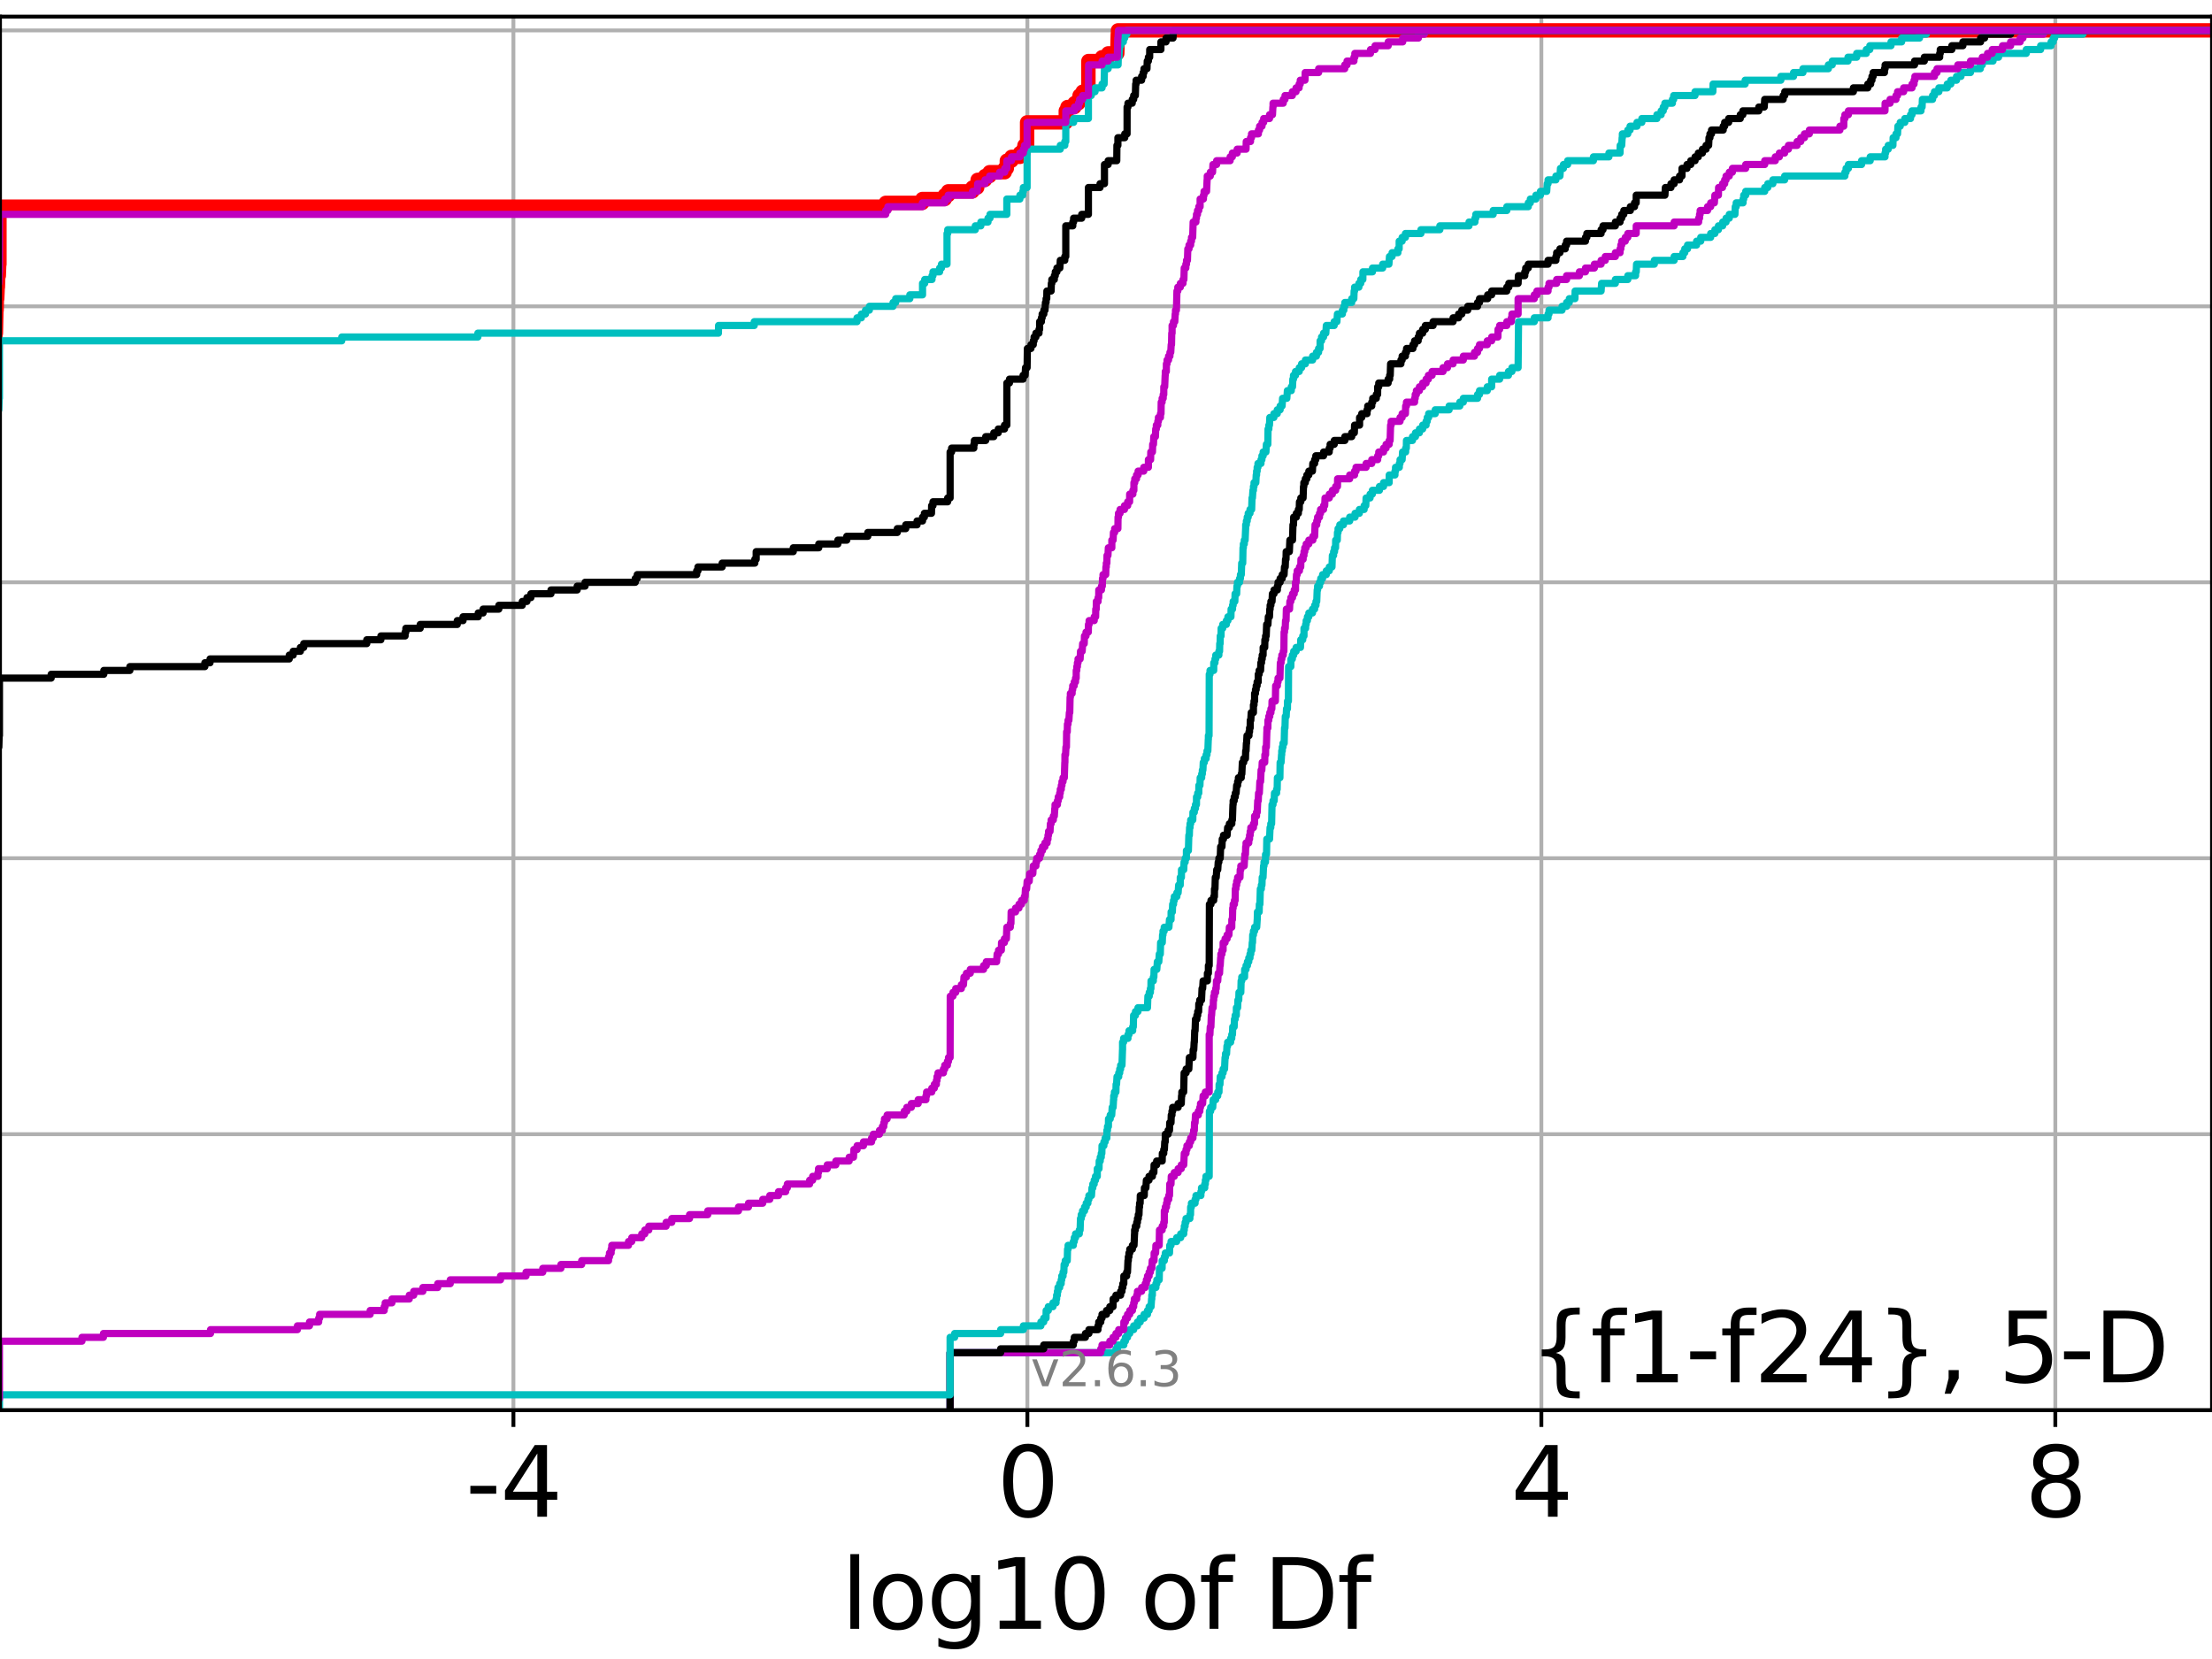 <?xml version="1.0" encoding="utf-8" standalone="no"?>
<!DOCTYPE svg PUBLIC "-//W3C//DTD SVG 1.1//EN"
  "http://www.w3.org/Graphics/SVG/1.1/DTD/svg11.dtd">
<svg xmlns:xlink="http://www.w3.org/1999/xlink" width="460.8pt" height="345.6pt" viewBox="0 0 460.8 345.6" xmlns="http://www.w3.org/2000/svg" version="1.1">
 <defs>
  <style type="text/css">*{stroke-linejoin: round; stroke-linecap: butt}</style>
 </defs>
 <g id="figure_1">
  <g id="patch_1">
   <path d="M 0 345.6 
L 460.8 345.6 
L 460.8 0 
L 0 0 
z
" style="fill: #ffffff"/>
  </g>
  <g id="axes_1">
   <g id="patch_2">
    <path d="M 0 293.76 
L 460.8 293.76 
L 460.8 3.456 
L 0 3.456 
z
" style="fill: #ffffff"/>
   </g>
   <g id="matplotlib.axis_1">
    <g id="xtick_1">
     <g id="line2d_1">
      <path d="M 106.954 293.76 
L 106.954 3.456 
" clip-path="url(#p752539ba65)" style="fill: none; stroke: #b0b0b0; stroke-width: 0.8; stroke-linecap: square"/>
     </g>
     <g id="line2d_2">
      <defs>
       <path id="m0b1869911e" d="M 0 0 
L 0 3.5 
" style="stroke: #000000; stroke-width: 0.8"/>
      </defs>
      <g>
       <use xlink:href="#m0b1869911e" x="106.954" y="293.76" style="stroke: #000000; stroke-width: 0.8"/>
      </g>
     </g>
     <g id="text_1">
      <!-- -4 -->
      <g transform="translate(96.983 315.957)scale(0.2 -0.2)">
       <defs>
        <path id="DejaVuSans-2d" d="M 313 2009 
L 1997 2009 
L 1997 1497 
L 313 1497 
L 313 2009 
z
" transform="scale(0.016)"/>
        <path id="DejaVuSans-34" d="M 2419 4116 
L 825 1625 
L 2419 1625 
L 2419 4116 
z
M 2253 4666 
L 3047 4666 
L 3047 1625 
L 3713 1625 
L 3713 1100 
L 3047 1100 
L 3047 0 
L 2419 0 
L 2419 1100 
L 313 1100 
L 313 1709 
L 2253 4666 
z
" transform="scale(0.016)"/>
       </defs>
       <use xlink:href="#DejaVuSans-2d"/>
       <use xlink:href="#DejaVuSans-34" x="36.084"/>
      </g>
     </g>
    </g>
    <g id="xtick_2">
     <g id="line2d_3">
      <path d="M 214.023 293.76 
L 214.023 3.456 
" clip-path="url(#p752539ba65)" style="fill: none; stroke: #b0b0b0; stroke-width: 0.8; stroke-linecap: square"/>
     </g>
     <g id="line2d_4">
      <g>
       <use xlink:href="#m0b1869911e" x="214.023" y="293.76" style="stroke: #000000; stroke-width: 0.8"/>
      </g>
     </g>
     <g id="text_2">
      <!-- 0 -->
      <g transform="translate(207.661 315.957)scale(0.2 -0.2)">
       <defs>
        <path id="DejaVuSans-30" d="M 2034 4250 
Q 1547 4250 1301 3770 
Q 1056 3291 1056 2328 
Q 1056 1369 1301 889 
Q 1547 409 2034 409 
Q 2525 409 2770 889 
Q 3016 1369 3016 2328 
Q 3016 3291 2770 3770 
Q 2525 4250 2034 4250 
z
M 2034 4750 
Q 2819 4750 3233 4129 
Q 3647 3509 3647 2328 
Q 3647 1150 3233 529 
Q 2819 -91 2034 -91 
Q 1250 -91 836 529 
Q 422 1150 422 2328 
Q 422 3509 836 4129 
Q 1250 4750 2034 4750 
z
" transform="scale(0.016)"/>
       </defs>
       <use xlink:href="#DejaVuSans-30"/>
      </g>
     </g>
    </g>
    <g id="xtick_3">
     <g id="line2d_5">
      <path d="M 321.093 293.76 
L 321.093 3.456 
" clip-path="url(#p752539ba65)" style="fill: none; stroke: #b0b0b0; stroke-width: 0.8; stroke-linecap: square"/>
     </g>
     <g id="line2d_6">
      <g>
       <use xlink:href="#m0b1869911e" x="321.093" y="293.76" style="stroke: #000000; stroke-width: 0.8"/>
      </g>
     </g>
     <g id="text_3">
      <!-- 4 -->
      <g transform="translate(314.73 315.957)scale(0.2 -0.2)">
       <use xlink:href="#DejaVuSans-34"/>
      </g>
     </g>
    </g>
    <g id="xtick_4">
     <g id="line2d_7">
      <path d="M 428.162 293.76 
L 428.162 3.456 
" clip-path="url(#p752539ba65)" style="fill: none; stroke: #b0b0b0; stroke-width: 0.8; stroke-linecap: square"/>
     </g>
     <g id="line2d_8">
      <g>
       <use xlink:href="#m0b1869911e" x="428.162" y="293.76" style="stroke: #000000; stroke-width: 0.8"/>
      </g>
     </g>
     <g id="text_4">
      <!-- 8 -->
      <g transform="translate(421.8 315.957)scale(0.2 -0.2)">
       <defs>
        <path id="DejaVuSans-38" d="M 2034 2216 
Q 1584 2216 1326 1975 
Q 1069 1734 1069 1313 
Q 1069 891 1326 650 
Q 1584 409 2034 409 
Q 2484 409 2743 651 
Q 3003 894 3003 1313 
Q 3003 1734 2745 1975 
Q 2488 2216 2034 2216 
z
M 1403 2484 
Q 997 2584 770 2862 
Q 544 3141 544 3541 
Q 544 4100 942 4425 
Q 1341 4750 2034 4750 
Q 2731 4750 3128 4425 
Q 3525 4100 3525 3541 
Q 3525 3141 3298 2862 
Q 3072 2584 2669 2484 
Q 3125 2378 3379 2068 
Q 3634 1759 3634 1313 
Q 3634 634 3220 271 
Q 2806 -91 2034 -91 
Q 1263 -91 848 271 
Q 434 634 434 1313 
Q 434 1759 690 2068 
Q 947 2378 1403 2484 
z
M 1172 3481 
Q 1172 3119 1398 2916 
Q 1625 2713 2034 2713 
Q 2441 2713 2670 2916 
Q 2900 3119 2900 3481 
Q 2900 3844 2670 4047 
Q 2441 4250 2034 4250 
Q 1625 4250 1398 4047 
Q 1172 3844 1172 3481 
z
" transform="scale(0.016)"/>
       </defs>
       <use xlink:href="#DejaVuSans-38"/>
      </g>
     </g>
    </g>
    <g id="text_5">
     <!-- log10 of Df -->
     <g transform="translate(175.214 339.313)scale(0.2 -0.2)">
      <defs>
       <path id="DejaVuSans-6c" d="M 603 4863 
L 1178 4863 
L 1178 0 
L 603 0 
L 603 4863 
z
" transform="scale(0.016)"/>
       <path id="DejaVuSans-6f" d="M 1959 3097 
Q 1497 3097 1228 2736 
Q 959 2375 959 1747 
Q 959 1119 1226 758 
Q 1494 397 1959 397 
Q 2419 397 2687 759 
Q 2956 1122 2956 1747 
Q 2956 2369 2687 2733 
Q 2419 3097 1959 3097 
z
M 1959 3584 
Q 2709 3584 3137 3096 
Q 3566 2609 3566 1747 
Q 3566 888 3137 398 
Q 2709 -91 1959 -91 
Q 1206 -91 779 398 
Q 353 888 353 1747 
Q 353 2609 779 3096 
Q 1206 3584 1959 3584 
z
" transform="scale(0.016)"/>
       <path id="DejaVuSans-67" d="M 2906 1791 
Q 2906 2416 2648 2759 
Q 2391 3103 1925 3103 
Q 1463 3103 1205 2759 
Q 947 2416 947 1791 
Q 947 1169 1205 825 
Q 1463 481 1925 481 
Q 2391 481 2648 825 
Q 2906 1169 2906 1791 
z
M 3481 434 
Q 3481 -459 3084 -895 
Q 2688 -1331 1869 -1331 
Q 1566 -1331 1297 -1286 
Q 1028 -1241 775 -1147 
L 775 -588 
Q 1028 -725 1275 -790 
Q 1522 -856 1778 -856 
Q 2344 -856 2625 -561 
Q 2906 -266 2906 331 
L 2906 616 
Q 2728 306 2450 153 
Q 2172 0 1784 0 
Q 1141 0 747 490 
Q 353 981 353 1791 
Q 353 2603 747 3093 
Q 1141 3584 1784 3584 
Q 2172 3584 2450 3431 
Q 2728 3278 2906 2969 
L 2906 3500 
L 3481 3500 
L 3481 434 
z
" transform="scale(0.016)"/>
       <path id="DejaVuSans-31" d="M 794 531 
L 1825 531 
L 1825 4091 
L 703 3866 
L 703 4441 
L 1819 4666 
L 2450 4666 
L 2450 531 
L 3481 531 
L 3481 0 
L 794 0 
L 794 531 
z
" transform="scale(0.016)"/>
       <path id="DejaVuSans-20" transform="scale(0.016)"/>
       <path id="DejaVuSans-66" d="M 2375 4863 
L 2375 4384 
L 1825 4384 
Q 1516 4384 1395 4259 
Q 1275 4134 1275 3809 
L 1275 3500 
L 2222 3500 
L 2222 3053 
L 1275 3053 
L 1275 0 
L 697 0 
L 697 3053 
L 147 3053 
L 147 3500 
L 697 3500 
L 697 3744 
Q 697 4328 969 4595 
Q 1241 4863 1831 4863 
L 2375 4863 
z
" transform="scale(0.016)"/>
       <path id="DejaVuSans-44" d="M 1259 4147 
L 1259 519 
L 2022 519 
Q 2988 519 3436 956 
Q 3884 1394 3884 2338 
Q 3884 3275 3436 3711 
Q 2988 4147 2022 4147 
L 1259 4147 
z
M 628 4666 
L 1925 4666 
Q 3281 4666 3915 4102 
Q 4550 3538 4550 2338 
Q 4550 1131 3912 565 
Q 3275 0 1925 0 
L 628 0 
L 628 4666 
z
" transform="scale(0.016)"/>
      </defs>
      <use xlink:href="#DejaVuSans-6c"/>
      <use xlink:href="#DejaVuSans-6f" x="27.783"/>
      <use xlink:href="#DejaVuSans-67" x="88.965"/>
      <use xlink:href="#DejaVuSans-31" x="152.441"/>
      <use xlink:href="#DejaVuSans-30" x="216.064"/>
      <use xlink:href="#DejaVuSans-20" x="279.688"/>
      <use xlink:href="#DejaVuSans-6f" x="311.475"/>
      <use xlink:href="#DejaVuSans-66" x="372.656"/>
      <use xlink:href="#DejaVuSans-20" x="407.861"/>
      <use xlink:href="#DejaVuSans-44" x="439.648"/>
      <use xlink:href="#DejaVuSans-66" x="516.65"/>
     </g>
    </g>
   </g>
   <g id="matplotlib.axis_2">
    <g id="ytick_1">
     <g id="line2d_9">
      <path d="M 0 293.76 
L 460.8 293.76 
" clip-path="url(#p752539ba65)" style="fill: none; stroke: #b0b0b0; stroke-width: 0.8; stroke-linecap: square"/>
     </g>
     <g id="line2d_10">
      <defs>
       <path id="ma2c5fd695f" d="M 0 0 
L -3.5 0 
" style="stroke: #000000; stroke-width: 0.8"/>
      </defs>
      <g>
       <use xlink:href="#ma2c5fd695f" x="0" y="293.76" style="stroke: #000000; stroke-width: 0.8"/>
      </g>
     </g>
    </g>
    <g id="ytick_2">
     <g id="line2d_11">
      <path d="M 0 236.274 
L 460.8 236.274 
" clip-path="url(#p752539ba65)" style="fill: none; stroke: #b0b0b0; stroke-width: 0.8; stroke-linecap: square"/>
     </g>
     <g id="line2d_12">
      <g>
       <use xlink:href="#ma2c5fd695f" x="0" y="236.274" style="stroke: #000000; stroke-width: 0.8"/>
      </g>
     </g>
    </g>
    <g id="ytick_3">
     <g id="line2d_13">
      <path d="M 0 178.788 
L 460.8 178.788 
" clip-path="url(#p752539ba65)" style="fill: none; stroke: #b0b0b0; stroke-width: 0.8; stroke-linecap: square"/>
     </g>
     <g id="line2d_14">
      <g>
       <use xlink:href="#ma2c5fd695f" x="0" y="178.788" style="stroke: #000000; stroke-width: 0.8"/>
      </g>
     </g>
    </g>
    <g id="ytick_4">
     <g id="line2d_15">
      <path d="M 0 121.302 
L 460.8 121.302 
" clip-path="url(#p752539ba65)" style="fill: none; stroke: #b0b0b0; stroke-width: 0.8; stroke-linecap: square"/>
     </g>
     <g id="line2d_16">
      <g>
       <use xlink:href="#ma2c5fd695f" x="0" y="121.302" style="stroke: #000000; stroke-width: 0.8"/>
      </g>
     </g>
    </g>
    <g id="ytick_5">
     <g id="line2d_17">
      <path d="M 0 63.816 
L 460.8 63.816 
" clip-path="url(#p752539ba65)" style="fill: none; stroke: #b0b0b0; stroke-width: 0.8; stroke-linecap: square"/>
     </g>
     <g id="line2d_18">
      <g>
       <use xlink:href="#ma2c5fd695f" x="0" y="63.816" style="stroke: #000000; stroke-width: 0.8"/>
      </g>
     </g>
    </g>
    <g id="ytick_6">
     <g id="line2d_19">
      <path d="M 0 6.33 
L 460.8 6.33 
" clip-path="url(#p752539ba65)" style="fill: none; stroke: #b0b0b0; stroke-width: 0.8; stroke-linecap: square"/>
     </g>
     <g id="line2d_20">
      <g>
       <use xlink:href="#ma2c5fd695f" x="0" y="6.33" style="stroke: #000000; stroke-width: 0.8"/>
      </g>
     </g>
    </g>
   </g>
   <g id="line2d_21">
    <path d="M -1 71.002 
L -0.981 71.002 
L -0.952 69.405 
L -0.857 69.405 
L -0.75 64.615 
L -0.703 64.615 
L -0.657 62.219 
L -0.578 62.219 
L -0.476 59.824 
L -0.44 59.824 
L -0.363 57.429 
L -0.249 57.429 
L -0.162 55.034 
L -0.116 55.034 
L -0.116 43.057 
L 184.514 43.057 
L 184.514 42.259 
L 192.141 42.259 
L 192.141 41.461 
L 196.812 41.461 
L 196.812 40.662 
L 197.518 40.662 
L 197.518 39.864 
L 202.585 39.864 
L 202.585 39.065 
L 203.572 39.065 
L 203.66 37.469 
L 205.192 37.469 
L 205.192 36.67 
L 206.145 36.67 
L 206.145 35.872 
L 209.307 35.872 
L 209.307 35.073 
L 209.741 35.073 
L 209.741 33.476 
L 210.712 33.476 
L 210.712 32.678 
L 212.46 32.678 
L 212.46 31.88 
L 213.18 31.88 
L 213.18 31.081 
L 213.413 31.081 
L 213.413 30.283 
L 213.964 30.283 
L 213.964 25.492 
L 222.022 25.492 
L 222.022 23.097 
L 222.367 23.097 
L 222.367 22.299 
L 223.834 22.299 
L 223.834 21.5 
L 224.657 21.5 
L 224.657 20.702 
L 224.892 20.702 
L 224.892 19.903 
L 225.532 19.903 
L 225.532 19.105 
L 226.736 19.105 
L 226.736 12.718 
L 229.576 12.718 
L 229.576 11.919 
L 230.848 11.919 
L 230.848 11.121 
L 232.75 11.121 
L 232.857 7.129 
L 232.892 7.129 
L 232.892 6.33 
L 232.892 6.33 
L 460.8 6.33 
L 460.8 6.33 
" clip-path="url(#p752539ba65)" style="fill: none; stroke: #ff0000; stroke-width: 3; stroke-linecap: square"/>
   </g>
   <g id="line2d_22">
    <path d="M 197.925 293.76 
L 197.925 281.784 
L 232.467 281.784 
L 232.467 280.985 
L 232.801 280.985 
L 232.801 280.187 
L 234.115 280.187 
L 234.115 279.389 
L 234.439 279.389 
L 234.439 278.59 
L 234.884 278.59 
L 234.884 277.792 
L 235.349 277.792 
L 235.349 276.993 
L 236.164 276.993 
L 236.164 276.195 
L 236.952 276.195 
L 236.952 275.396 
L 237.53 275.396 
L 237.53 274.598 
L 238.333 274.598 
L 238.333 273.8 
L 239.046 273.8 
L 239.046 273.001 
L 239.383 273.001 
L 239.383 272.203 
L 239.786 272.203 
L 239.896 270.606 
L 239.942 270.606 
L 239.942 269.808 
L 240.06 269.808 
L 240.06 268.211 
L 240.794 268.211 
L 240.794 267.412 
L 240.994 267.412 
L 240.994 266.614 
L 241.481 266.614 
L 241.538 264.219 
L 242.088 264.219 
L 242.106 262.622 
L 242.551 262.622 
L 242.551 261.823 
L 242.755 261.823 
L 242.755 261.025 
L 243.628 261.025 
L 243.682 259.428 
L 243.943 259.428 
L 243.943 258.63 
L 245.118 258.63 
L 245.118 257.831 
L 245.956 257.831 
L 245.956 257.033 
L 246.598 257.033 
L 246.598 256.234 
L 246.711 256.234 
L 246.711 255.436 
L 246.883 255.436 
L 246.883 254.638 
L 247.064 254.638 
L 247.064 253.839 
L 247.875 253.839 
L 247.875 253.041 
L 248.009 253.041 
L 248.035 251.444 
L 248.193 251.444 
L 248.193 250.646 
L 248.958 250.646 
L 248.958 249.847 
L 249.143 249.847 
L 249.143 249.049 
L 250.168 249.049 
L 250.168 248.25 
L 250.292 248.25 
L 250.292 247.452 
L 250.97 247.452 
L 250.97 246.653 
L 251.096 246.653 
L 251.096 245.855 
L 251.218 245.855 
L 251.218 245.057 
L 251.895 245.057 
L 251.94 231.484 
L 252.202 231.484 
L 252.202 230.685 
L 252.635 230.685 
L 252.726 229.088 
L 253.249 229.088 
L 253.249 228.29 
L 253.679 228.29 
L 253.679 227.491 
L 253.94 227.491 
L 253.964 225.895 
L 254.141 225.895 
L 254.191 224.298 
L 254.559 224.298 
L 254.559 223.499 
L 254.801 223.499 
L 254.801 222.701 
L 255.093 222.701 
L 255.202 220.306 
L 255.29 220.306 
L 255.29 219.507 
L 255.517 219.507 
L 255.597 217.91 
L 255.737 217.91 
L 255.737 217.112 
L 256.364 217.112 
L 256.364 216.314 
L 256.598 216.314 
L 256.598 215.515 
L 256.745 215.515 
L 256.8 213.918 
L 257.1 213.918 
L 257.157 212.322 
L 257.304 212.322 
L 257.304 211.523 
L 257.546 211.523 
L 257.561 209.926 
L 257.817 209.926 
L 257.885 208.33 
L 258.056 208.33 
L 258.097 206.733 
L 258.484 206.733 
L 258.547 204.337 
L 258.681 204.337 
L 258.681 203.539 
L 259.267 203.539 
L 259.288 201.942 
L 259.573 201.942 
L 259.573 201.144 
L 259.863 201.144 
L 259.863 200.345 
L 260.141 200.345 
L 260.141 199.547 
L 260.395 199.547 
L 260.395 198.749 
L 260.565 198.749 
L 260.565 197.95 
L 260.773 197.95 
L 260.865 196.353 
L 260.923 196.353 
L 260.961 194.756 
L 261.115 194.756 
L 261.115 193.958 
L 261.356 193.958 
L 261.356 193.16 
L 261.796 193.16 
L 261.9 191.563 
L 261.911 191.563 
L 261.947 189.966 
L 262.307 189.966 
L 262.342 188.369 
L 262.46 188.369 
L 262.549 185.175 
L 262.76 185.175 
L 262.76 184.377 
L 262.89 184.377 
L 262.941 182.78 
L 263.114 182.78 
L 263.22 180.385 
L 263.313 180.385 
L 263.313 179.587 
L 263.621 179.587 
L 263.632 177.99 
L 263.84 177.99 
L 263.899 174.796 
L 264.47 174.796 
L 264.576 172.401 
L 264.726 172.401 
L 264.726 171.602 
L 264.899 171.602 
L 264.987 167.61 
L 265.192 167.61 
L 265.192 166.812 
L 265.438 166.812 
L 265.492 165.215 
L 265.94 165.215 
L 265.94 164.417 
L 266.057 164.417 
L 266.106 162.021 
L 266.626 162.021 
L 266.674 158.828 
L 266.871 158.828 
L 266.967 157.231 
L 267.005 157.231 
L 267.005 156.432 
L 267.12 156.432 
L 267.12 155.634 
L 267.269 155.634 
L 267.269 154.836 
L 267.514 154.836 
L 267.592 151.642 
L 267.682 151.642 
L 267.749 149.247 
L 267.935 149.247 
L 268.005 147.65 
L 268.196 147.65 
L 268.216 146.053 
L 268.397 146.053 
L 268.433 138.867 
L 268.905 138.867 
L 268.932 137.27 
L 269.218 137.27 
L 269.218 136.472 
L 269.501 136.472 
L 269.501 135.674 
L 270.006 135.674 
L 270.006 134.875 
L 270.911 134.875 
L 270.967 133.278 
L 271.385 133.278 
L 271.385 132.48 
L 271.646 132.48 
L 271.646 130.883 
L 271.984 130.883 
L 271.984 130.085 
L 272.102 130.085 
L 272.102 129.286 
L 272.358 129.286 
L 272.358 128.488 
L 272.654 128.488 
L 272.654 127.69 
L 273.416 127.69 
L 273.416 126.891 
L 273.863 126.891 
L 273.863 126.093 
L 274.141 126.093 
L 274.141 125.294 
L 274.3 125.294 
L 274.394 122.899 
L 274.48 122.899 
L 274.48 122.101 
L 274.874 122.101 
L 274.874 121.302 
L 275.134 121.302 
L 275.134 120.504 
L 275.518 120.504 
L 275.518 119.705 
L 276.291 119.705 
L 276.291 118.907 
L 276.916 118.907 
L 276.916 118.109 
L 277.475 118.109 
L 277.556 115.713 
L 277.813 115.713 
L 277.813 114.915 
L 278.009 114.915 
L 278.009 114.116 
L 278.221 114.116 
L 278.243 112.52 
L 278.58 112.52 
L 278.62 110.923 
L 278.741 110.923 
L 278.741 110.124 
L 279.105 110.124 
L 279.105 109.326 
L 279.866 109.326 
L 279.866 108.528 
L 281.166 108.528 
L 281.166 107.729 
L 282.279 107.729 
L 282.279 106.931 
L 283.179 106.931 
L 283.179 106.132 
L 284.174 106.132 
L 284.174 105.334 
L 284.519 105.334 
L 284.584 103.737 
L 285.41 103.737 
L 285.41 102.939 
L 285.886 102.939 
L 285.886 102.14 
L 287.365 102.14 
L 287.365 101.342 
L 288.219 101.342 
L 288.219 100.543 
L 289.389 100.543 
L 289.397 98.947 
L 290.596 98.947 
L 290.596 98.148 
L 290.714 98.148 
L 290.714 97.35 
L 291.505 97.35 
L 291.505 96.551 
L 291.654 96.551 
L 291.654 95.753 
L 292.09 95.753 
L 292.178 94.156 
L 292.821 94.156 
L 292.821 93.358 
L 292.967 93.358 
L 292.991 91.761 
L 294.242 91.761 
L 294.242 90.962 
L 294.872 90.962 
L 294.872 90.164 
L 295.689 90.164 
L 295.689 89.366 
L 296.369 89.366 
L 296.369 88.567 
L 297.08 88.567 
L 297.08 87.769 
L 297.32 87.769 
L 297.32 86.97 
L 297.615 86.97 
L 297.615 86.172 
L 298.982 86.172 
L 298.982 85.373 
L 301.875 85.373 
L 301.875 84.575 
L 304.105 84.575 
L 304.105 83.777 
L 304.838 83.777 
L 304.838 82.978 
L 307.805 82.978 
L 307.805 82.18 
L 308.209 82.18 
L 308.209 81.381 
L 309.827 81.381 
L 309.827 80.583 
L 310.736 80.583 
L 310.739 78.986 
L 312.405 78.986 
L 312.405 78.188 
L 314.238 78.188 
L 314.238 77.389 
L 314.962 77.389 
L 314.962 76.591 
L 316.249 76.591 
L 316.34 67.01 
L 319.621 67.01 
L 319.621 66.211 
L 322.487 66.211 
L 322.487 65.413 
L 322.687 65.413 
L 322.687 64.615 
L 325.401 64.615 
L 325.401 63.816 
L 326.348 63.816 
L 326.348 63.018 
L 326.911 63.018 
L 326.911 62.219 
L 328.09 62.219 
L 328.125 60.623 
L 333.541 60.623 
L 333.646 59.026 
L 336.508 59.026 
L 336.508 58.227 
L 339.101 58.227 
L 339.101 57.429 
L 340.723 57.429 
L 340.723 56.63 
L 340.858 56.63 
L 340.924 55.034 
L 344.629 55.034 
L 344.629 54.235 
L 348.756 54.235 
L 348.756 53.437 
L 350.577 53.437 
L 350.577 52.638 
L 350.968 52.638 
L 350.968 51.84 
L 351.549 51.84 
L 351.549 51.042 
L 353.43 51.042 
L 353.43 50.243 
L 354.294 50.243 
L 354.294 49.445 
L 356.363 49.445 
L 356.363 48.646 
L 357.241 48.646 
L 357.241 47.848 
L 357.978 47.848 
L 357.978 47.05 
L 358.868 47.05 
L 358.868 46.251 
L 359.568 46.251 
L 359.568 45.453 
L 360.242 45.453 
L 360.242 44.654 
L 361.419 44.654 
L 361.483 43.057 
L 361.681 43.057 
L 361.681 42.259 
L 363.106 42.259 
L 363.106 41.461 
L 363.247 41.461 
L 363.247 40.662 
L 363.663 40.662 
L 363.663 39.864 
L 367.623 39.864 
L 367.623 39.065 
L 368.268 39.065 
L 368.268 38.267 
L 369.321 38.267 
L 369.321 37.469 
L 371.778 37.469 
L 371.778 36.67 
L 384.325 36.67 
L 384.325 35.872 
L 384.571 35.872 
L 384.571 35.073 
L 385.058 35.073 
L 385.058 34.275 
L 387.8 34.275 
L 387.8 33.476 
L 389.597 33.476 
L 389.597 32.678 
L 392.676 32.678 
L 392.676 31.88 
L 392.813 31.88 
L 392.813 31.081 
L 393.354 31.081 
L 393.354 30.283 
L 394.33 30.283 
L 394.373 28.686 
L 394.97 28.686 
L 394.97 27.888 
L 395.294 27.888 
L 395.37 26.291 
L 395.852 26.291 
L 395.852 25.492 
L 396.808 25.492 
L 396.808 24.694 
L 397.999 24.694 
L 397.999 23.895 
L 398.31 23.895 
L 398.31 23.097 
L 400.178 23.097 
L 400.178 22.299 
L 400.407 22.299 
L 400.468 20.702 
L 402.589 20.702 
L 402.589 19.903 
L 402.983 19.903 
L 402.983 19.105 
L 403.903 19.105 
L 403.903 18.307 
L 405.646 18.307 
L 405.646 17.508 
L 406.399 17.508 
L 406.399 16.71 
L 407.581 16.71 
L 407.581 15.911 
L 408.511 15.911 
L 408.511 15.113 
L 410.48 15.113 
L 410.48 14.314 
L 412.546 14.314 
L 412.546 13.516 
L 412.95 13.516 
L 412.95 12.718 
L 415.188 12.718 
L 415.188 11.919 
L 416.341 11.919 
L 416.341 11.121 
L 422.113 11.121 
L 422.113 10.322 
L 425.098 10.322 
L 425.098 9.524 
L 427.277 9.524 
L 427.277 8.726 
L 427.717 8.726 
L 427.717 7.927 
L 428.021 7.927 
L 428.021 7.129 
L 433.925 7.129 
L 433.925 6.33 
L 433.925 6.33 
L 460.8 6.33 
L 460.8 6.33 
" clip-path="url(#p752539ba65)" style="fill: none; stroke: #00bfbf; stroke-width: 1.5; stroke-linecap: square"/>
   </g>
   <g id="line2d_23">
    <path d="M 197.925 293.76 
L 197.925 281.784 
L 229.313 281.784 
L 229.313 280.985 
L 229.568 280.985 
L 229.568 280.187 
L 231.197 280.187 
L 231.197 279.389 
L 231.865 279.389 
L 231.865 278.59 
L 232.467 278.59 
L 232.467 277.792 
L 233.046 277.792 
L 233.046 276.993 
L 234.109 276.993 
L 234.115 275.396 
L 234.439 275.396 
L 234.439 274.598 
L 234.884 274.598 
L 234.884 273.8 
L 235.349 273.8 
L 235.349 273.001 
L 235.911 273.001 
L 235.911 272.203 
L 236.164 272.203 
L 236.164 271.404 
L 236.297 271.404 
L 236.297 270.606 
L 236.801 270.606 
L 236.801 269.808 
L 236.952 269.808 
L 236.952 269.009 
L 237.826 269.009 
L 237.826 268.211 
L 238.565 268.211 
L 238.565 267.412 
L 238.809 267.412 
L 238.809 266.614 
L 239.046 266.614 
L 239.046 265.815 
L 239.383 265.815 
L 239.383 265.017 
L 239.648 265.017 
L 239.648 264.219 
L 239.942 264.219 
L 240.032 262.622 
L 240.414 262.622 
L 240.427 261.025 
L 240.734 261.025 
L 240.794 259.428 
L 241.481 259.428 
L 241.538 256.234 
L 242.106 256.234 
L 242.106 255.436 
L 242.429 255.436 
L 242.429 254.638 
L 242.543 254.638 
L 242.551 252.242 
L 242.755 252.242 
L 242.755 251.444 
L 243.003 251.444 
L 243.003 250.646 
L 243.152 250.646 
L 243.152 249.847 
L 243.47 249.847 
L 243.47 249.049 
L 243.628 249.049 
L 243.682 246.653 
L 243.943 246.653 
L 243.995 245.057 
L 244.622 245.057 
L 244.622 244.258 
L 245.426 244.258 
L 245.426 243.46 
L 246.082 243.46 
L 246.082 242.661 
L 246.598 242.661 
L 246.706 240.266 
L 247.064 240.266 
L 247.064 239.468 
L 247.258 239.468 
L 247.258 238.669 
L 247.761 238.669 
L 247.761 237.871 
L 248.035 237.871 
L 248.035 237.072 
L 248.509 237.072 
L 248.509 236.274 
L 248.65 236.274 
L 248.65 235.476 
L 248.798 235.476 
L 248.843 233.879 
L 248.958 233.879 
L 249.038 232.282 
L 249.634 232.282 
L 249.634 231.484 
L 249.948 231.484 
L 249.948 230.685 
L 250.086 230.685 
L 250.086 229.887 
L 250.532 229.887 
L 250.63 228.29 
L 251.096 228.29 
L 251.096 227.491 
L 251.898 227.491 
L 251.898 215.515 
L 252.047 215.515 
L 252.116 213.918 
L 252.252 213.918 
L 252.342 211.523 
L 252.396 211.523 
L 252.497 209.926 
L 252.726 209.926 
L 252.771 208.33 
L 252.839 208.33 
L 252.839 207.531 
L 252.984 207.531 
L 252.984 206.733 
L 253.249 206.733 
L 253.249 205.934 
L 253.361 205.934 
L 253.416 204.337 
L 253.679 204.337 
L 253.778 202.741 
L 254.055 202.741 
L 254.133 201.144 
L 254.191 201.144 
L 254.282 199.547 
L 254.328 199.547 
L 254.328 198.749 
L 254.559 198.749 
L 254.559 197.95 
L 254.79 197.95 
L 254.801 196.353 
L 255.202 196.353 
L 255.202 195.555 
L 255.629 195.555 
L 255.629 194.756 
L 256.004 194.756 
L 256.096 193.16 
L 256.598 193.16 
L 256.614 191.563 
L 256.737 191.563 
L 256.8 189.168 
L 256.889 189.168 
L 256.889 188.369 
L 257.157 188.369 
L 257.157 187.571 
L 257.304 187.571 
L 257.336 185.175 
L 257.46 185.175 
L 257.46 184.377 
L 257.618 184.377 
L 257.618 183.579 
L 257.817 183.579 
L 257.817 182.78 
L 258.312 182.78 
L 258.361 181.183 
L 258.484 181.183 
L 258.484 180.385 
L 259.19 180.385 
L 259.267 178.788 
L 259.312 178.788 
L 259.312 177.99 
L 259.453 177.99 
L 259.496 176.393 
L 259.573 176.393 
L 259.573 175.594 
L 260.141 175.594 
L 260.141 174.796 
L 260.306 174.796 
L 260.306 173.998 
L 260.433 173.998 
L 260.433 173.199 
L 260.565 173.199 
L 260.565 172.401 
L 261.115 172.401 
L 261.115 171.602 
L 261.338 171.602 
L 261.356 170.006 
L 261.752 170.006 
L 261.752 169.207 
L 261.9 169.207 
L 262.009 166.812 
L 262.116 166.812 
L 262.18 165.215 
L 262.342 165.215 
L 262.45 162.82 
L 262.6 162.82 
L 262.711 160.425 
L 262.864 160.425 
L 262.941 158.828 
L 263.468 158.828 
L 263.498 157.231 
L 263.644 157.231 
L 263.659 155.634 
L 263.807 155.634 
L 263.906 152.44 
L 263.924 152.44 
L 263.924 151.642 
L 264.121 151.642 
L 264.138 150.045 
L 264.31 150.045 
L 264.31 149.247 
L 264.518 149.247 
L 264.518 148.448 
L 264.759 148.448 
L 264.759 147.65 
L 264.949 147.65 
L 264.987 146.053 
L 265.684 146.053 
L 265.741 142.859 
L 266.098 142.859 
L 266.098 142.061 
L 266.238 142.061 
L 266.238 141.263 
L 266.632 141.263 
L 266.719 138.069 
L 266.871 138.069 
L 266.871 137.27 
L 267.031 137.27 
L 267.031 136.472 
L 267.325 136.472 
L 267.325 135.674 
L 267.457 135.674 
L 267.496 131.682 
L 267.592 131.682 
L 267.592 130.883 
L 267.738 130.883 
L 267.796 129.286 
L 267.913 129.286 
L 267.973 126.891 
L 268.634 126.891 
L 268.705 125.294 
L 268.905 125.294 
L 268.905 124.496 
L 269.254 124.496 
L 269.254 123.697 
L 269.605 123.697 
L 269.605 122.899 
L 269.877 122.899 
L 269.879 121.302 
L 270.006 121.302 
L 270.084 119.705 
L 270.228 119.705 
L 270.228 118.907 
L 270.699 118.907 
L 270.699 118.109 
L 270.967 118.109 
L 271.011 116.512 
L 271.469 116.512 
L 271.469 115.713 
L 271.646 115.713 
L 271.646 114.915 
L 271.81 114.915 
L 271.81 114.116 
L 272.102 114.116 
L 272.102 113.318 
L 272.654 113.318 
L 272.654 112.52 
L 273.492 112.52 
L 273.492 111.721 
L 273.863 111.721 
L 273.951 109.326 
L 274.3 109.326 
L 274.3 108.528 
L 274.48 108.528 
L 274.48 107.729 
L 274.874 107.729 
L 274.874 106.931 
L 275.095 106.931 
L 275.095 106.132 
L 275.722 106.132 
L 275.722 105.334 
L 275.958 105.334 
L 276.03 103.737 
L 276.916 103.737 
L 276.916 102.939 
L 277.556 102.939 
L 277.556 102.14 
L 278.243 102.14 
L 278.243 101.342 
L 278.62 101.342 
L 278.648 99.745 
L 281.166 99.745 
L 281.166 98.947 
L 282.183 98.947 
L 282.183 98.148 
L 282.483 98.148 
L 282.483 97.35 
L 284.584 97.35 
L 284.584 96.551 
L 285.762 96.551 
L 285.762 95.753 
L 286.998 95.753 
L 286.998 94.954 
L 287.217 94.954 
L 287.217 94.156 
L 288.219 94.156 
L 288.219 93.358 
L 288.745 93.358 
L 288.745 92.559 
L 289.397 92.559 
L 289.397 91.761 
L 289.587 91.761 
L 289.686 88.567 
L 289.8 88.567 
L 289.8 87.769 
L 291.654 87.769 
L 291.654 86.97 
L 292.09 86.97 
L 292.09 86.172 
L 292.778 86.172 
L 292.821 84.575 
L 292.991 84.575 
L 292.991 83.777 
L 294.684 83.777 
L 294.684 82.978 
L 294.813 82.978 
L 294.813 82.18 
L 295.059 82.18 
L 295.059 81.381 
L 295.689 81.381 
L 295.689 80.583 
L 296.369 80.583 
L 296.369 79.785 
L 297.08 79.785 
L 297.08 78.986 
L 297.557 78.986 
L 297.557 78.188 
L 298.33 78.188 
L 298.33 77.389 
L 300.61 77.389 
L 300.61 76.591 
L 301.54 76.591 
L 301.54 75.792 
L 302.705 75.792 
L 302.705 74.994 
L 304.838 74.994 
L 304.838 74.196 
L 307.157 74.196 
L 307.157 73.397 
L 307.805 73.397 
L 307.805 72.599 
L 308.209 72.599 
L 308.209 71.8 
L 309.827 71.8 
L 309.827 71.002 
L 310.739 71.002 
L 310.739 70.204 
L 312.041 70.204 
L 312.067 68.607 
L 312.405 68.607 
L 312.405 67.808 
L 313.898 67.808 
L 313.898 67.01 
L 314.841 67.01 
L 314.841 66.211 
L 314.962 66.211 
L 314.962 65.413 
L 316.249 65.413 
L 316.249 62.219 
L 319.621 62.219 
L 319.621 61.421 
L 320.168 61.421 
L 320.168 60.623 
L 322.487 60.623 
L 322.487 59.824 
L 322.687 59.824 
L 322.687 59.026 
L 324.282 59.026 
L 324.282 58.227 
L 326.348 58.227 
L 326.348 57.429 
L 329.016 57.429 
L 329.016 56.63 
L 330.281 56.63 
L 330.281 55.832 
L 332.137 55.832 
L 332.137 55.034 
L 333.541 55.034 
L 333.541 54.235 
L 334.41 54.235 
L 334.41 53.437 
L 336.508 53.437 
L 336.508 52.638 
L 337.484 52.638 
L 337.484 51.84 
L 337.65 51.84 
L 337.65 51.042 
L 337.83 51.042 
L 337.83 50.243 
L 338.575 50.243 
L 338.575 49.445 
L 339.101 49.445 
L 339.101 48.646 
L 340.845 48.646 
L 340.858 47.05 
L 348.756 47.05 
L 348.756 46.251 
L 353.857 46.251 
L 353.857 45.453 
L 354.047 45.453 
L 354.047 44.654 
L 354.171 44.654 
L 354.171 43.856 
L 355.713 43.856 
L 355.713 43.057 
L 356.363 43.057 
L 356.363 42.259 
L 357.133 42.259 
L 357.241 40.662 
L 357.978 40.662 
L 358.012 39.065 
L 358.831 39.065 
L 358.831 38.267 
L 359.281 38.267 
L 359.281 37.469 
L 359.568 37.469 
L 359.568 36.67 
L 360.242 36.67 
L 360.242 35.872 
L 360.889 35.872 
L 360.889 35.073 
L 363.663 35.073 
L 363.663 34.275 
L 367.623 34.275 
L 367.623 33.476 
L 369.825 33.476 
L 369.825 32.678 
L 370.671 32.678 
L 370.671 31.88 
L 371.778 31.88 
L 371.778 31.081 
L 372.561 31.081 
L 372.561 30.283 
L 374.374 30.283 
L 374.374 29.484 
L 375.14 29.484 
L 375.14 28.686 
L 375.899 28.686 
L 375.899 27.888 
L 376.915 27.888 
L 376.915 27.089 
L 383.29 27.089 
L 383.29 26.291 
L 384.093 26.291 
L 384.101 24.694 
L 384.325 24.694 
L 384.325 23.895 
L 385.058 23.895 
L 385.058 23.097 
L 392.676 23.097 
L 392.703 21.5 
L 393.735 21.5 
L 393.735 20.702 
L 394.97 20.702 
L 394.97 19.903 
L 395.294 19.903 
L 395.294 19.105 
L 396.564 19.105 
L 396.564 18.307 
L 398.31 18.307 
L 398.31 17.508 
L 398.732 17.508 
L 398.732 16.71 
L 398.904 16.71 
L 398.904 15.911 
L 402.983 15.911 
L 402.983 15.113 
L 403.515 15.113 
L 403.515 14.314 
L 407.849 14.314 
L 407.849 13.516 
L 410.48 13.516 
L 410.48 12.718 
L 412.95 12.718 
L 412.95 11.919 
L 414.038 11.919 
L 414.038 11.121 
L 415.01 11.121 
L 415.01 10.322 
L 417.158 10.322 
L 417.158 9.524 
L 418.843 9.524 
L 418.843 8.726 
L 420.838 8.726 
L 420.838 7.927 
L 421.414 7.927 
L 421.414 7.129 
L 425.696 7.129 
L 425.696 6.33 
L 425.696 6.33 
L 460.8 6.33 
L 460.8 6.33 
" clip-path="url(#p752539ba65)" style="fill: none; stroke: #bf00bf; stroke-width: 1.5; stroke-linecap: square"/>
   </g>
   <g id="line2d_24">
    <path d="M 197.925 293.76 
L 197.925 281.784 
L 208.454 281.784 
L 208.454 280.985 
L 217.425 280.985 
L 217.425 280.187 
L 223.596 280.187 
L 223.596 279.389 
L 223.794 279.389 
L 223.794 278.59 
L 226.111 278.59 
L 226.111 277.792 
L 226.84 277.792 
L 226.84 276.993 
L 228.727 276.993 
L 228.727 276.195 
L 228.884 276.195 
L 228.884 275.396 
L 229.313 275.396 
L 229.313 274.598 
L 229.568 274.598 
L 229.568 273.8 
L 230.505 273.8 
L 230.505 273.001 
L 231.197 273.001 
L 231.197 272.203 
L 231.865 272.203 
L 231.883 270.606 
L 232.467 270.606 
L 232.467 269.808 
L 233.447 269.808 
L 233.447 269.009 
L 233.729 269.009 
L 233.729 268.211 
L 233.907 268.211 
L 233.907 267.412 
L 234.109 267.412 
L 234.115 265.815 
L 234.7 265.815 
L 234.7 265.017 
L 234.874 265.017 
L 234.978 262.622 
L 235.05 262.622 
L 235.05 261.823 
L 235.181 261.823 
L 235.181 261.025 
L 235.349 261.025 
L 235.349 260.227 
L 235.894 260.227 
L 235.894 259.428 
L 236.236 259.428 
L 236.343 257.033 
L 236.36 257.033 
L 236.36 256.234 
L 236.513 256.234 
L 236.513 255.436 
L 236.801 255.436 
L 236.801 254.638 
L 236.952 254.638 
L 236.952 253.839 
L 237.128 253.839 
L 237.128 253.041 
L 237.272 253.041 
L 237.321 251.444 
L 237.394 251.444 
L 237.394 250.646 
L 237.511 250.646 
L 237.544 249.049 
L 238.369 249.049 
L 238.402 247.452 
L 238.713 247.452 
L 238.809 245.855 
L 239.355 245.855 
L 239.355 245.057 
L 240.067 245.057 
L 240.067 244.258 
L 240.375 244.258 
L 240.414 242.661 
L 240.948 242.661 
L 240.948 241.863 
L 242.106 241.863 
L 242.133 240.266 
L 242.429 240.266 
L 242.429 239.468 
L 242.563 239.468 
L 242.639 237.871 
L 242.734 237.871 
L 242.755 236.274 
L 243.34 236.274 
L 243.34 235.476 
L 243.628 235.476 
L 243.669 233.879 
L 243.943 233.879 
L 243.995 232.282 
L 244.143 232.282 
L 244.143 231.484 
L 244.283 231.484 
L 244.283 230.685 
L 245.426 230.685 
L 245.426 229.887 
L 246.082 229.887 
L 246.136 228.29 
L 246.197 228.29 
L 246.197 227.491 
L 246.578 227.491 
L 246.672 223.499 
L 247.087 223.499 
L 247.087 222.701 
L 247.655 222.701 
L 247.761 220.306 
L 248.509 220.306 
L 248.559 218.709 
L 248.681 218.709 
L 248.763 217.112 
L 248.798 217.112 
L 248.882 214.717 
L 248.958 214.717 
L 249.038 212.322 
L 249.334 212.322 
L 249.334 211.523 
L 249.503 211.523 
L 249.503 210.725 
L 249.697 210.725 
L 249.727 209.128 
L 249.923 209.128 
L 249.923 208.33 
L 250.3 208.33 
L 250.408 205.934 
L 250.532 205.934 
L 250.63 204.337 
L 251.517 204.337 
L 251.523 202.741 
L 251.73 202.741 
L 251.732 201.144 
L 251.898 201.144 
L 251.94 188.369 
L 252.267 188.369 
L 252.267 187.571 
L 252.839 187.571 
L 252.839 186.772 
L 252.984 186.772 
L 252.999 185.175 
L 253.102 185.175 
L 253.168 182.78 
L 253.361 182.78 
L 253.468 181.183 
L 253.679 181.183 
L 253.778 179.587 
L 253.916 179.587 
L 253.916 178.788 
L 254.191 178.788 
L 254.282 176.393 
L 254.559 176.393 
L 254.617 174.796 
L 254.873 174.796 
L 254.873 173.998 
L 255.629 173.998 
L 255.737 172.401 
L 256.096 172.401 
L 256.096 171.602 
L 256.614 171.602 
L 256.614 170.804 
L 256.736 170.804 
L 256.846 167.61 
L 256.889 167.61 
L 256.889 166.812 
L 257.107 166.812 
L 257.107 166.013 
L 257.333 166.013 
L 257.333 165.215 
L 257.507 165.215 
L 257.618 163.618 
L 257.816 163.618 
L 257.816 162.82 
L 257.979 162.82 
L 257.979 162.021 
L 258.576 162.021 
L 258.576 161.223 
L 258.696 161.223 
L 258.807 158.828 
L 259.085 158.828 
L 259.085 158.029 
L 259.453 158.029 
L 259.496 156.432 
L 259.572 156.432 
L 259.644 154.836 
L 259.688 154.836 
L 259.771 153.239 
L 260.191 153.239 
L 260.191 152.44 
L 260.306 152.44 
L 260.306 151.642 
L 260.433 151.642 
L 260.455 150.045 
L 260.564 150.045 
L 260.653 148.448 
L 261.11 148.448 
L 261.111 146.851 
L 261.235 146.851 
L 261.235 146.053 
L 261.356 146.053 
L 261.357 144.456 
L 261.537 144.456 
L 261.537 143.658 
L 261.69 143.658 
L 261.69 142.859 
L 261.878 142.859 
L 261.878 142.061 
L 262.105 142.061 
L 262.116 140.464 
L 262.299 140.464 
L 262.299 139.666 
L 262.6 139.666 
L 262.658 138.069 
L 262.798 138.069 
L 262.798 137.27 
L 262.941 137.27 
L 262.941 136.472 
L 263.125 136.472 
L 263.14 134.875 
L 263.468 134.875 
L 263.498 133.278 
L 263.644 133.278 
L 263.644 132.48 
L 263.774 132.48 
L 263.866 130.085 
L 264.138 130.085 
L 264.216 128.488 
L 264.452 128.488 
L 264.518 126.891 
L 264.59 126.891 
L 264.59 126.093 
L 264.753 126.093 
L 264.753 125.294 
L 264.987 125.294 
L 265.062 123.697 
L 265.4 123.697 
L 265.4 122.899 
L 266.098 122.899 
L 266.098 122.101 
L 266.238 122.101 
L 266.238 121.302 
L 266.674 121.302 
L 266.674 120.504 
L 267.113 120.504 
L 267.113 119.705 
L 267.496 119.705 
L 267.582 118.109 
L 267.738 118.109 
L 267.796 116.512 
L 267.901 116.512 
L 267.935 114.915 
L 268.596 114.915 
L 268.705 112.52 
L 269.254 112.52 
L 269.349 109.326 
L 269.459 109.326 
L 269.496 107.729 
L 270.054 107.729 
L 270.054 106.931 
L 270.475 106.931 
L 270.475 106.132 
L 270.654 106.132 
L 270.699 104.535 
L 270.981 104.535 
L 270.981 103.737 
L 271.456 103.737 
L 271.542 101.342 
L 271.612 101.342 
L 271.612 100.543 
L 271.919 100.543 
L 271.919 99.745 
L 272.245 99.745 
L 272.245 98.947 
L 272.654 98.947 
L 272.654 98.148 
L 273.401 98.148 
L 273.481 96.551 
L 273.863 96.551 
L 273.863 95.753 
L 274.105 95.753 
L 274.105 94.954 
L 275.722 94.954 
L 275.722 94.156 
L 276.902 94.156 
L 276.902 93.358 
L 277.089 93.358 
L 277.089 92.559 
L 277.952 92.559 
L 277.952 91.761 
L 280.155 91.761 
L 280.155 90.962 
L 281.59 90.962 
L 281.59 90.164 
L 282.132 90.164 
L 282.183 88.567 
L 283.224 88.567 
L 283.225 86.97 
L 283.671 86.97 
L 283.671 86.172 
L 284.778 86.172 
L 284.778 85.373 
L 284.924 85.373 
L 284.924 84.575 
L 285.762 84.575 
L 285.762 83.777 
L 285.963 83.777 
L 285.963 82.978 
L 286.711 82.978 
L 286.711 82.18 
L 286.98 82.18 
L 286.998 80.583 
L 287.217 80.583 
L 287.217 79.785 
L 289.173 79.785 
L 289.173 78.986 
L 289.492 78.986 
L 289.492 78.188 
L 289.609 78.188 
L 289.686 75.792 
L 291.837 75.792 
L 291.837 74.994 
L 292.09 74.994 
L 292.09 74.196 
L 292.778 74.196 
L 292.778 73.397 
L 293.01 73.397 
L 293.01 72.599 
L 294.337 72.599 
L 294.337 71.8 
L 294.684 71.8 
L 294.684 71.002 
L 295.43 71.002 
L 295.43 70.204 
L 295.689 70.204 
L 295.689 69.405 
L 296.369 69.405 
L 296.369 68.607 
L 296.929 68.607 
L 296.929 67.808 
L 298.541 67.808 
L 298.541 67.01 
L 302.705 67.01 
L 302.705 66.211 
L 303.847 66.211 
L 303.847 65.413 
L 304.522 65.413 
L 304.522 64.615 
L 305.754 64.615 
L 305.754 63.816 
L 307.805 63.816 
L 307.805 63.018 
L 308.209 63.018 
L 308.209 62.219 
L 309.912 62.219 
L 309.912 61.421 
L 310.739 61.421 
L 310.739 60.623 
L 313.898 60.623 
L 313.898 59.824 
L 314.315 59.824 
L 314.315 59.026 
L 316.249 59.026 
L 316.305 57.429 
L 317.64 57.429 
L 317.64 56.63 
L 317.834 56.63 
L 317.834 55.832 
L 318.369 55.832 
L 318.369 55.034 
L 322.487 55.034 
L 322.487 54.235 
L 324.124 54.235 
L 324.124 53.437 
L 324.282 53.437 
L 324.282 52.638 
L 324.964 52.638 
L 324.964 51.84 
L 326.072 51.84 
L 326.072 51.042 
L 326.348 51.042 
L 326.348 50.243 
L 330.281 50.243 
L 330.281 49.445 
L 330.57 49.445 
L 330.57 48.646 
L 333.541 48.646 
L 333.541 47.848 
L 333.935 47.848 
L 333.935 47.05 
L 336.508 47.05 
L 336.508 46.251 
L 337.484 46.251 
L 337.484 45.453 
L 337.83 45.453 
L 337.83 44.654 
L 338.27 44.654 
L 338.27 43.856 
L 339.63 43.856 
L 339.63 43.057 
L 340.497 43.057 
L 340.497 42.259 
L 340.845 42.259 
L 340.858 40.662 
L 346.835 40.662 
L 346.924 39.065 
L 348.09 39.065 
L 348.09 38.267 
L 348.756 38.267 
L 348.756 37.469 
L 349.882 37.469 
L 349.882 36.67 
L 350.385 36.67 
L 350.396 35.073 
L 351.432 35.073 
L 351.432 34.275 
L 352.219 34.275 
L 352.219 33.476 
L 353.113 33.476 
L 353.113 32.678 
L 353.789 32.678 
L 353.789 31.88 
L 354.648 31.88 
L 354.648 31.081 
L 355.402 31.081 
L 355.402 30.283 
L 355.939 30.283 
L 356.019 28.686 
L 356.215 28.686 
L 356.215 27.888 
L 356.539 27.888 
L 356.539 27.089 
L 358.976 27.089 
L 358.976 26.291 
L 359.281 26.291 
L 359.281 25.492 
L 360.115 25.492 
L 360.115 24.694 
L 362.53 24.694 
L 362.53 23.895 
L 363.066 23.895 
L 363.066 23.097 
L 366.384 23.097 
L 366.384 22.299 
L 367.523 22.299 
L 367.623 20.702 
L 371.467 20.702 
L 371.467 19.903 
L 371.799 19.903 
L 371.799 19.105 
L 386.092 19.105 
L 386.092 18.307 
L 389.094 18.307 
L 389.094 17.508 
L 389.694 17.508 
L 389.694 16.71 
L 389.966 16.71 
L 389.966 15.911 
L 390.214 15.911 
L 390.214 15.113 
L 392.567 15.113 
L 392.567 14.314 
L 392.703 14.314 
L 392.703 13.516 
L 398.836 13.516 
L 398.836 12.718 
L 400.867 12.718 
L 400.867 11.919 
L 404.069 11.919 
L 404.069 11.121 
L 404.19 11.121 
L 404.19 10.322 
L 406.598 10.322 
L 406.598 9.524 
L 408.904 9.524 
L 408.904 8.726 
L 412.595 8.726 
L 412.595 7.927 
L 413.426 7.927 
L 413.426 7.129 
L 418.843 7.129 
L 418.843 6.33 
L 418.843 6.33 
L 460.8 6.33 
L 460.8 6.33 
" clip-path="url(#p752539ba65)" style="fill: none; stroke: #000000; stroke-width: 1.5; stroke-linecap: square"/>
   </g>
   <g id="line2d_25">
    <path d="M -0.116 293.76 
L -0.116 290.566 
L 197.925 290.566 
L 197.925 278.59 
L 198.869 278.59 
L 198.869 277.792 
L 208.454 277.792 
L 208.454 276.993 
L 213.189 276.993 
L 213.189 276.195 
L 216.834 276.195 
L 216.834 275.396 
L 217.425 275.396 
L 217.425 274.598 
L 217.907 274.598 
L 217.932 273.001 
L 218.385 273.001 
L 218.385 272.203 
L 219.352 272.203 
L 219.352 271.404 
L 219.994 271.404 
L 219.994 270.606 
L 220.113 270.606 
L 220.113 269.808 
L 220.273 269.808 
L 220.273 269.009 
L 220.398 269.009 
L 220.398 268.211 
L 220.753 268.211 
L 220.753 267.412 
L 221.064 267.412 
L 221.064 266.614 
L 221.181 266.614 
L 221.181 265.815 
L 221.452 265.815 
L 221.452 265.017 
L 221.619 265.017 
L 221.676 263.42 
L 221.909 263.42 
L 221.909 262.622 
L 222.326 262.622 
L 222.39 260.227 
L 222.502 260.227 
L 222.502 259.428 
L 223.596 259.428 
L 223.596 258.63 
L 223.794 258.63 
L 223.794 257.831 
L 224.062 257.831 
L 224.062 257.033 
L 224.836 257.033 
L 224.836 256.234 
L 225.009 256.234 
L 225.084 253.839 
L 225.241 253.839 
L 225.241 253.041 
L 225.51 253.041 
L 225.51 252.242 
L 225.932 252.242 
L 225.932 251.444 
L 226.276 251.444 
L 226.276 250.646 
L 226.63 250.646 
L 226.63 249.847 
L 226.84 249.847 
L 226.84 249.049 
L 227.377 249.049 
L 227.48 247.452 
L 227.654 247.452 
L 227.654 246.653 
L 227.94 246.653 
L 227.94 245.855 
L 228.213 245.855 
L 228.213 245.057 
L 228.585 245.057 
L 228.585 243.46 
L 228.947 243.46 
L 228.982 241.863 
L 229.2 241.863 
L 229.2 241.065 
L 229.411 241.065 
L 229.411 240.266 
L 229.537 240.266 
L 229.568 238.669 
L 229.962 238.669 
L 229.962 237.871 
L 230.222 237.871 
L 230.222 237.072 
L 230.58 237.072 
L 230.583 235.476 
L 230.712 235.476 
L 230.712 234.677 
L 230.9 234.677 
L 230.922 233.08 
L 231.277 233.08 
L 231.277 232.282 
L 231.591 232.282 
L 231.691 230.685 
L 231.883 230.685 
L 231.971 229.088 
L 232.002 229.088 
L 232.002 228.29 
L 232.154 228.29 
L 232.154 227.491 
L 232.467 227.491 
L 232.501 225.895 
L 232.598 225.895 
L 232.693 224.298 
L 233.053 224.298 
L 233.053 223.499 
L 233.257 223.499 
L 233.257 222.701 
L 233.447 222.701 
L 233.447 221.903 
L 233.729 221.903 
L 233.838 218.709 
L 233.851 218.709 
L 233.851 217.112 
L 234.064 217.112 
L 234.064 216.314 
L 234.975 216.314 
L 234.975 215.515 
L 235.194 215.515 
L 235.194 214.717 
L 235.955 214.717 
L 235.955 213.918 
L 236.087 213.918 
L 236.149 211.523 
L 236.534 211.523 
L 236.534 210.725 
L 237.06 210.725 
L 237.06 209.926 
L 239.04 209.926 
L 239.128 207.531 
L 239.407 207.531 
L 239.407 206.733 
L 239.644 206.733 
L 239.644 205.934 
L 239.756 205.934 
L 239.777 204.337 
L 240.26 204.337 
L 240.26 203.539 
L 240.374 203.539 
L 240.414 201.942 
L 240.986 201.942 
L 241.095 200.345 
L 241.404 200.345 
L 241.5 198.749 
L 241.714 198.749 
L 241.774 196.353 
L 242.123 196.353 
L 242.182 194.756 
L 242.272 194.756 
L 242.272 193.958 
L 242.522 193.958 
L 242.522 193.16 
L 243.508 193.16 
L 243.618 191.563 
L 243.951 191.563 
L 243.961 189.966 
L 244.222 189.966 
L 244.283 188.369 
L 244.467 188.369 
L 244.467 187.571 
L 244.631 187.571 
L 244.631 186.772 
L 245.162 186.772 
L 245.162 185.974 
L 245.426 185.974 
L 245.536 184.377 
L 245.861 184.377 
L 245.873 182.78 
L 246.108 182.78 
L 246.124 181.183 
L 246.598 181.183 
L 246.66 179.587 
L 246.893 179.587 
L 246.893 178.788 
L 247.149 178.788 
L 247.153 177.191 
L 247.563 177.191 
L 247.658 173.998 
L 247.761 173.998 
L 247.809 172.401 
L 247.904 172.401 
L 247.904 171.602 
L 248.042 171.602 
L 248.042 170.804 
L 248.482 170.804 
L 248.509 169.207 
L 248.798 169.207 
L 248.798 168.409 
L 249.038 168.409 
L 249.038 167.61 
L 249.244 167.61 
L 249.252 166.013 
L 249.502 166.013 
L 249.502 165.215 
L 249.727 165.215 
L 249.746 163.618 
L 249.97 163.618 
L 250.019 162.021 
L 250.333 162.021 
L 250.333 161.223 
L 250.47 161.223 
L 250.47 160.425 
L 250.589 160.425 
L 250.66 158.828 
L 250.884 158.828 
L 250.884 158.029 
L 251.257 158.029 
L 251.257 157.231 
L 251.44 157.231 
L 251.44 156.432 
L 251.617 156.432 
L 251.706 154.037 
L 251.73 154.037 
L 251.73 153.239 
L 251.87 153.239 
L 251.91 140.464 
L 252.068 140.464 
L 252.068 139.666 
L 252.839 139.666 
L 252.852 138.069 
L 253.101 138.069 
L 253.101 137.27 
L 253.265 137.27 
L 253.265 136.472 
L 253.916 136.472 
L 253.916 135.674 
L 254.061 135.674 
L 254.092 134.077 
L 254.173 134.077 
L 254.2 132.48 
L 254.369 132.48 
L 254.384 130.883 
L 254.716 130.883 
L 254.716 130.085 
L 255.473 130.085 
L 255.473 129.286 
L 255.8 129.286 
L 255.8 128.488 
L 256.429 128.488 
L 256.459 126.891 
L 256.759 126.891 
L 256.759 126.093 
L 256.889 126.093 
L 256.889 125.294 
L 257.24 125.294 
L 257.292 123.697 
L 257.618 123.697 
L 257.672 122.101 
L 257.777 122.101 
L 257.777 121.302 
L 258.231 121.302 
L 258.231 120.504 
L 258.406 120.504 
L 258.406 119.705 
L 258.583 119.705 
L 258.669 117.31 
L 258.88 117.31 
L 258.942 114.116 
L 259.014 114.116 
L 259.014 113.318 
L 259.208 113.318 
L 259.208 112.52 
L 259.382 112.52 
L 259.487 110.124 
L 259.496 110.124 
L 259.496 109.326 
L 259.642 109.326 
L 259.642 108.528 
L 259.816 108.528 
L 259.816 107.729 
L 260.022 107.729 
L 260.022 106.931 
L 260.396 106.931 
L 260.396 106.132 
L 260.744 106.132 
L 260.819 103.737 
L 260.902 103.737 
L 261.008 102.14 
L 261.111 102.14 
L 261.111 101.342 
L 261.235 101.342 
L 261.235 100.543 
L 261.612 100.543 
L 261.691 98.947 
L 261.77 98.947 
L 261.77 98.148 
L 261.888 98.148 
L 261.888 97.35 
L 262.055 97.35 
L 262.055 96.551 
L 262.685 96.551 
L 262.685 95.753 
L 262.88 95.753 
L 262.88 94.954 
L 263.14 94.954 
L 263.14 94.156 
L 263.718 94.156 
L 263.811 92.559 
L 264.113 92.559 
L 264.157 89.366 
L 264.326 89.366 
L 264.326 88.567 
L 264.452 88.567 
L 264.525 86.97 
L 265.37 86.97 
L 265.37 86.172 
L 266.077 86.172 
L 266.077 85.373 
L 266.674 85.373 
L 266.674 84.575 
L 267.084 84.575 
L 267.185 82.978 
L 268.071 82.978 
L 268.182 81.381 
L 269.001 81.381 
L 269.001 80.583 
L 269.254 80.583 
L 269.322 78.986 
L 269.455 78.986 
L 269.455 78.188 
L 269.879 78.188 
L 269.879 77.389 
L 270.654 77.389 
L 270.654 76.591 
L 271.147 76.591 
L 271.147 75.792 
L 271.939 75.792 
L 271.939 74.994 
L 273.442 74.994 
L 273.442 74.196 
L 274.234 74.196 
L 274.234 73.397 
L 274.683 73.397 
L 274.683 72.599 
L 274.996 72.599 
L 275.002 71.002 
L 275.299 71.002 
L 275.299 70.204 
L 275.722 70.204 
L 275.722 69.405 
L 276.193 69.405 
L 276.298 67.808 
L 277.934 67.808 
L 277.934 67.01 
L 278.502 67.01 
L 278.608 65.413 
L 279.644 65.413 
L 279.644 64.615 
L 279.948 64.615 
L 279.948 63.816 
L 280.148 63.816 
L 280.148 63.018 
L 281.59 63.018 
L 281.59 62.219 
L 282.031 62.219 
L 282.091 60.623 
L 282.183 60.623 
L 282.183 59.824 
L 283.081 59.824 
L 283.081 59.026 
L 283.47 59.026 
L 283.47 58.227 
L 283.908 58.227 
L 283.922 56.63 
L 285.914 56.63 
L 285.914 55.832 
L 288.036 55.832 
L 288.036 55.034 
L 289.337 55.034 
L 289.448 53.437 
L 289.994 53.437 
L 289.994 52.638 
L 291.206 52.638 
L 291.206 51.84 
L 291.468 51.84 
L 291.473 50.243 
L 292.09 50.243 
L 292.09 49.445 
L 292.778 49.445 
L 292.778 48.646 
L 296.005 48.646 
L 296.005 47.848 
L 299.945 47.848 
L 299.945 47.05 
L 306.023 47.05 
L 306.023 46.251 
L 307.258 46.251 
L 307.258 45.453 
L 307.435 45.453 
L 307.435 44.654 
L 311.055 44.654 
L 311.055 43.856 
L 313.898 43.856 
L 313.898 43.057 
L 318.369 43.057 
L 318.369 42.259 
L 318.792 42.259 
L 318.792 41.461 
L 319.953 41.461 
L 319.953 40.662 
L 320.899 40.662 
L 320.899 39.864 
L 322.208 39.864 
L 322.317 38.267 
L 322.487 38.267 
L 322.487 37.469 
L 324.124 37.469 
L 324.124 36.67 
L 324.964 36.67 
L 325.071 35.073 
L 325.691 35.073 
L 325.691 34.275 
L 326.569 34.275 
L 326.569 33.476 
L 331.938 33.476 
L 331.938 32.678 
L 335.165 32.678 
L 335.165 31.88 
L 337.484 31.88 
L 337.516 30.283 
L 337.83 30.283 
L 337.923 28.686 
L 337.967 28.686 
L 337.967 27.888 
L 339.096 27.888 
L 339.096 27.089 
L 339.573 27.089 
L 339.573 26.291 
L 341.014 26.291 
L 341.014 25.492 
L 342.026 25.492 
L 342.026 24.694 
L 345.166 24.694 
L 345.166 23.895 
L 346.05 23.895 
L 346.05 23.097 
L 346.486 23.097 
L 346.486 22.299 
L 346.822 22.299 
L 346.822 21.5 
L 348.394 21.5 
L 348.394 20.702 
L 348.657 20.702 
L 348.657 19.903 
L 353.101 19.903 
L 353.101 19.105 
L 356.818 19.105 
L 356.867 17.508 
L 363.547 17.508 
L 363.547 16.71 
L 370.98 16.71 
L 370.98 15.911 
L 373.633 15.911 
L 373.633 15.113 
L 375.587 15.113 
L 375.587 14.314 
L 380.883 14.314 
L 380.883 13.516 
L 381.689 13.516 
L 381.689 12.718 
L 384.969 12.718 
L 384.969 11.919 
L 386.781 11.919 
L 386.781 11.121 
L 388.787 11.121 
L 388.787 10.322 
L 389.517 10.322 
L 389.517 9.524 
L 393.931 9.524 
L 393.931 8.726 
L 396.147 8.726 
L 396.147 7.927 
L 399.869 7.927 
L 399.869 7.129 
L 401.287 7.129 
L 401.287 6.33 
L 401.287 6.33 
L 460.8 6.33 
L 460.8 6.33 
" clip-path="url(#p752539ba65)" style="fill: none; stroke: #00bfbf; stroke-width: 1.5; stroke-linecap: square"/>
   </g>
   <g id="line2d_26">
    <path d="M -1 291.365 
L -0.116 291.365 
L -0.116 279.389 
L 17.072 279.389 
L 17.072 278.59 
L 21.544 278.59 
L 21.544 277.792 
L 43.856 277.792 
L 43.856 276.993 
L 61.955 276.993 
L 61.955 276.195 
L 64.472 276.195 
L 64.472 275.396 
L 66.383 275.396 
L 66.383 274.598 
L 66.579 274.598 
L 66.579 273.8 
L 77.111 273.8 
L 77.111 273.001 
L 80.036 273.001 
L 80.036 272.203 
L 80.239 272.203 
L 80.239 271.404 
L 81.647 271.404 
L 81.647 270.606 
L 85.26 270.606 
L 85.26 269.808 
L 86.186 269.808 
L 86.186 269.009 
L 88.09 269.009 
L 88.09 268.211 
L 91.183 268.211 
L 91.183 267.412 
L 93.796 267.412 
L 93.796 266.614 
L 104.264 266.614 
L 104.264 265.815 
L 109.58 265.815 
L 109.58 265.017 
L 113.069 265.017 
L 113.069 264.219 
L 116.846 264.219 
L 116.846 263.42 
L 121.171 263.42 
L 121.171 262.622 
L 126.775 262.622 
L 126.775 261.823 
L 126.964 261.823 
L 126.964 261.025 
L 127.313 261.025 
L 127.313 260.227 
L 127.448 260.227 
L 127.448 259.428 
L 130.928 259.428 
L 130.928 258.63 
L 131.609 258.63 
L 131.609 257.831 
L 133.688 257.831 
L 133.688 257.033 
L 134.328 257.033 
L 134.328 256.234 
L 135.162 256.234 
L 135.162 255.436 
L 138.761 255.436 
L 138.761 254.638 
L 139.948 254.638 
L 139.948 253.839 
L 143.645 253.839 
L 143.645 253.041 
L 147.44 253.041 
L 147.44 252.242 
L 153.84 252.242 
L 153.84 251.444 
L 155.924 251.444 
L 155.924 250.646 
L 158.894 250.646 
L 158.894 249.847 
L 160.36 249.847 
L 160.36 249.049 
L 162.173 249.049 
L 162.173 248.25 
L 163.671 248.25 
L 163.671 247.452 
L 164.019 247.452 
L 164.019 246.653 
L 168.664 246.653 
L 168.664 245.855 
L 169.286 245.855 
L 169.286 245.057 
L 170.399 245.057 
L 170.399 244.258 
L 170.512 244.258 
L 170.512 243.46 
L 172.332 243.46 
L 172.332 242.661 
L 174.12 242.661 
L 174.12 241.863 
L 176.9 241.863 
L 176.9 241.065 
L 177.801 241.065 
L 177.878 239.468 
L 178.554 239.468 
L 178.554 238.669 
L 179.879 238.669 
L 179.879 237.871 
L 181.568 237.871 
L 181.568 237.072 
L 181.92 237.072 
L 181.92 236.274 
L 183.212 236.274 
L 183.212 235.476 
L 183.815 235.476 
L 183.815 234.677 
L 184.108 234.677 
L 184.108 233.879 
L 184.254 233.879 
L 184.254 233.08 
L 184.809 233.08 
L 184.809 232.282 
L 188.362 232.282 
L 188.362 231.484 
L 188.906 231.484 
L 188.906 230.685 
L 189.848 230.685 
L 189.848 229.887 
L 191.275 229.887 
L 191.275 229.088 
L 192.889 229.088 
L 192.889 228.29 
L 193.025 228.29 
L 193.025 227.491 
L 194.106 227.491 
L 194.106 226.693 
L 194.635 226.693 
L 194.635 225.895 
L 195.064 225.895 
L 195.064 225.096 
L 195.19 225.096 
L 195.19 224.298 
L 195.404 224.298 
L 195.404 223.499 
L 196.531 223.499 
L 196.531 222.701 
L 196.807 222.701 
L 196.807 221.903 
L 197.362 221.903 
L 197.362 221.104 
L 197.585 221.104 
L 197.585 220.306 
L 197.925 220.306 
L 197.954 207.531 
L 198.519 207.531 
L 198.519 206.733 
L 199.095 206.733 
L 199.095 205.934 
L 200.265 205.934 
L 200.265 205.136 
L 200.707 205.136 
L 200.815 203.539 
L 201.325 203.539 
L 201.325 202.741 
L 202.129 202.741 
L 202.129 201.942 
L 204.897 201.942 
L 204.897 201.144 
L 205.465 201.144 
L 205.465 200.345 
L 207.615 200.345 
L 207.718 198.749 
L 208.012 198.749 
L 208.012 197.95 
L 208.598 197.95 
L 208.636 196.353 
L 209.237 196.353 
L 209.237 195.555 
L 209.652 195.555 
L 209.741 193.16 
L 210.469 193.16 
L 210.469 192.361 
L 210.597 192.361 
L 210.638 189.966 
L 211.558 189.966 
L 211.558 189.168 
L 212.269 189.168 
L 212.269 188.369 
L 212.805 188.369 
L 212.805 187.571 
L 213.388 187.571 
L 213.388 186.772 
L 213.532 186.772 
L 213.622 185.175 
L 213.866 185.175 
L 213.973 183.579 
L 214.406 183.579 
L 214.504 181.982 
L 215.16 181.982 
L 215.248 180.385 
L 215.804 180.385 
L 215.804 179.587 
L 215.963 179.587 
L 215.963 178.788 
L 216.573 178.788 
L 216.573 177.99 
L 216.834 177.99 
L 216.834 177.191 
L 217.168 177.191 
L 217.168 176.393 
L 217.672 176.393 
L 217.672 175.594 
L 218.136 175.594 
L 218.136 174.796 
L 218.312 174.796 
L 218.312 173.998 
L 218.427 173.998 
L 218.427 173.199 
L 218.74 173.199 
L 218.815 171.602 
L 218.968 171.602 
L 218.968 170.804 
L 219.429 170.804 
L 219.429 170.006 
L 219.636 170.006 
L 219.73 168.409 
L 219.781 168.409 
L 219.781 167.61 
L 220.283 167.61 
L 220.283 166.812 
L 220.449 166.812 
L 220.449 166.013 
L 220.753 166.013 
L 220.753 165.215 
L 220.876 165.215 
L 220.876 164.417 
L 221.089 164.417 
L 221.089 163.618 
L 221.227 163.618 
L 221.227 162.82 
L 221.448 162.82 
L 221.448 162.021 
L 221.714 162.021 
L 221.818 158.828 
L 221.843 158.828 
L 221.848 157.231 
L 221.978 157.231 
L 222.054 155.634 
L 222.156 155.634 
L 222.197 152.44 
L 222.332 152.44 
L 222.365 150.844 
L 222.492 150.844 
L 222.492 150.045 
L 222.672 150.045 
L 222.764 148.448 
L 222.853 148.448 
L 222.919 145.255 
L 222.976 145.255 
L 222.976 144.456 
L 223.347 144.456 
L 223.347 143.658 
L 223.464 143.658 
L 223.464 142.859 
L 223.78 142.859 
L 223.78 142.061 
L 224.051 142.061 
L 224.051 141.263 
L 224.192 141.263 
L 224.201 139.666 
L 224.314 139.666 
L 224.314 138.867 
L 224.442 138.867 
L 224.442 138.069 
L 224.572 138.069 
L 224.572 137.27 
L 225.01 137.27 
L 225.089 135.674 
L 225.436 135.674 
L 225.538 134.077 
L 225.865 134.077 
L 225.911 132.48 
L 226.235 132.48 
L 226.235 131.682 
L 226.715 131.682 
L 226.747 130.085 
L 226.879 130.085 
L 226.879 129.286 
L 227.946 129.286 
L 227.946 128.488 
L 228.239 128.488 
L 228.266 126.891 
L 228.37 126.891 
L 228.387 125.294 
L 228.752 125.294 
L 228.752 124.496 
L 228.877 124.496 
L 228.894 122.899 
L 229.449 122.899 
L 229.449 122.101 
L 229.631 122.101 
L 229.667 120.504 
L 229.777 120.504 
L 229.777 119.705 
L 230.345 119.705 
L 230.381 118.109 
L 230.463 118.109 
L 230.463 117.31 
L 230.583 117.31 
L 230.611 115.713 
L 230.808 115.713 
L 230.885 114.116 
L 231.615 114.116 
L 231.615 112.52 
L 231.88 112.52 
L 231.949 110.923 
L 232.199 110.923 
L 232.199 110.124 
L 232.878 110.124 
L 232.908 107.729 
L 232.997 107.729 
L 232.997 106.931 
L 233.329 106.931 
L 233.329 106.132 
L 234.246 106.132 
L 234.246 105.334 
L 234.916 105.334 
L 234.916 104.535 
L 235.317 104.535 
L 235.327 102.939 
L 236 102.939 
L 236 102.14 
L 236.208 102.14 
L 236.215 100.543 
L 236.391 100.543 
L 236.391 99.745 
L 236.76 99.745 
L 236.76 98.947 
L 237.087 98.947 
L 237.087 98.148 
L 238.264 98.148 
L 238.264 97.35 
L 239.229 97.35 
L 239.231 95.753 
L 239.692 95.753 
L 239.726 94.156 
L 240.076 94.156 
L 240.124 92.559 
L 240.286 92.559 
L 240.351 90.962 
L 240.694 90.962 
L 240.756 89.366 
L 240.886 89.366 
L 240.886 88.567 
L 241.189 88.567 
L 241.189 87.769 
L 241.316 87.769 
L 241.316 86.97 
L 241.746 86.97 
L 241.746 86.172 
L 241.861 86.172 
L 241.9 83.777 
L 242.09 83.777 
L 242.09 82.978 
L 242.316 82.978 
L 242.316 82.18 
L 242.434 82.18 
L 242.442 80.583 
L 242.625 80.583 
L 242.726 78.188 
L 242.75 78.188 
L 242.75 77.389 
L 242.968 77.389 
L 242.981 75.792 
L 243.122 75.792 
L 243.122 74.994 
L 243.43 74.994 
L 243.43 74.196 
L 243.716 74.196 
L 243.716 73.397 
L 243.89 73.397 
L 243.979 71.8 
L 244.049 71.8 
L 244.097 69.405 
L 244.167 69.405 
L 244.167 67.808 
L 244.452 67.808 
L 244.452 67.01 
L 244.731 67.01 
L 244.814 65.413 
L 244.872 65.413 
L 244.872 64.615 
L 245.069 64.615 
L 245.178 60.623 
L 245.358 60.623 
L 245.358 59.824 
L 245.887 59.824 
L 245.887 59.026 
L 246.443 59.026 
L 246.443 58.227 
L 246.628 58.227 
L 246.698 55.832 
L 247.032 55.832 
L 247.032 55.034 
L 247.173 55.034 
L 247.173 54.235 
L 247.365 54.235 
L 247.444 51.84 
L 247.697 51.84 
L 247.697 51.042 
L 248.037 51.042 
L 248.037 50.243 
L 248.21 50.243 
L 248.21 49.445 
L 248.455 49.445 
L 248.554 46.251 
L 249.132 46.251 
L 249.132 45.453 
L 249.247 45.453 
L 249.247 44.654 
L 249.461 44.654 
L 249.461 43.856 
L 249.729 43.856 
L 249.729 43.057 
L 250.005 43.057 
L 250.005 41.461 
L 250.695 41.461 
L 250.695 40.662 
L 250.828 40.662 
L 250.828 39.864 
L 251.351 39.864 
L 251.461 37.469 
L 251.49 37.469 
L 251.49 36.67 
L 252.127 36.67 
L 252.127 35.872 
L 252.597 35.872 
L 252.679 34.275 
L 253.448 34.275 
L 253.448 33.476 
L 256.261 33.476 
L 256.261 32.678 
L 256.722 32.678 
L 256.722 31.88 
L 257.722 31.88 
L 257.722 31.081 
L 259.576 31.081 
L 259.614 29.484 
L 260.505 29.484 
L 260.505 28.686 
L 260.71 28.686 
L 260.71 27.888 
L 262.149 27.888 
L 262.149 27.089 
L 262.399 27.089 
L 262.399 26.291 
L 262.902 26.291 
L 262.902 25.492 
L 263.244 25.492 
L 263.244 24.694 
L 264.465 24.694 
L 264.465 23.895 
L 265.081 23.895 
L 265.165 22.299 
L 265.2 22.299 
L 265.2 21.5 
L 267.322 21.5 
L 267.322 20.702 
L 267.689 20.702 
L 267.689 19.903 
L 269.217 19.903 
L 269.217 19.105 
L 269.986 19.105 
L 269.986 18.307 
L 270.631 18.307 
L 270.631 17.508 
L 270.866 17.508 
L 270.866 16.71 
L 271.854 16.71 
L 271.893 15.113 
L 274.7 15.113 
L 274.7 14.314 
L 280.134 14.314 
L 280.134 13.516 
L 280.611 13.516 
L 280.611 12.718 
L 282.051 12.718 
L 282.051 11.919 
L 282.235 11.919 
L 282.235 11.121 
L 285.503 11.121 
L 285.503 10.322 
L 286.447 10.322 
L 286.447 9.524 
L 289.191 9.524 
L 289.191 8.726 
L 292.212 8.726 
L 292.212 7.927 
L 295.482 7.927 
L 295.482 7.129 
L 296.713 7.129 
L 296.713 6.33 
L 296.713 6.33 
L 460.8 6.33 
L 460.8 6.33 
" clip-path="url(#p752539ba65)" style="fill: none; stroke: #bf00bf; stroke-width: 1.5; stroke-linecap: square"/>
   </g>
   <g id="line2d_27">
    <path d="M -1 166.013 
L -0.981 166.013 
L -0.981 165.215 
L -0.857 165.215 
L -0.75 160.425 
L -0.703 160.425 
L -0.679 158.828 
L -0.578 158.828 
L -0.476 156.432 
L -0.44 156.432 
L -0.44 155.634 
L -0.249 155.634 
L -0.162 153.239 
L -0.116 153.239 
L -0.116 141.263 
L 10.658 141.263 
L 10.658 140.464 
L 21.624 140.464 
L 21.624 139.666 
L 27.054 139.666 
L 27.054 138.867 
L 42.671 138.867 
L 42.671 138.069 
L 43.752 138.069 
L 43.752 137.27 
L 60.254 137.27 
L 60.254 136.472 
L 61.077 136.472 
L 61.077 135.674 
L 62.575 135.674 
L 62.575 134.875 
L 63.27 134.875 
L 63.27 134.077 
L 76.403 134.077 
L 76.403 133.278 
L 79.344 133.278 
L 79.344 132.48 
L 84.392 132.48 
L 84.392 131.682 
L 84.545 131.682 
L 84.545 130.883 
L 87.535 130.883 
L 87.535 130.085 
L 95.257 130.085 
L 95.257 129.286 
L 96.459 129.286 
L 96.459 128.488 
L 99.62 128.488 
L 99.62 127.69 
L 100.638 127.69 
L 100.638 126.891 
L 103.913 126.891 
L 103.913 126.093 
L 108.799 126.093 
L 108.799 125.294 
L 109.773 125.294 
L 109.773 124.496 
L 110.597 124.496 
L 110.597 123.697 
L 114.775 123.697 
L 114.775 122.899 
L 120.239 122.899 
L 120.239 122.101 
L 121.886 122.101 
L 121.886 121.302 
L 132.339 121.302 
L 132.339 120.504 
L 132.746 120.504 
L 132.746 119.705 
L 145.131 119.705 
L 145.131 118.907 
L 145.396 118.907 
L 145.396 118.109 
L 150.439 118.109 
L 150.439 117.31 
L 157.241 117.31 
L 157.241 116.512 
L 157.526 116.512 
L 157.529 114.915 
L 165.253 114.915 
L 165.253 114.116 
L 170.564 114.116 
L 170.564 113.318 
L 174.537 113.318 
L 174.537 112.52 
L 176.398 112.52 
L 176.398 111.721 
L 180.775 111.721 
L 180.775 110.923 
L 186.923 110.923 
L 186.923 110.124 
L 188.686 110.124 
L 188.686 109.326 
L 191.04 109.326 
L 191.04 108.528 
L 192.181 108.528 
L 192.181 107.729 
L 192.564 107.729 
L 192.564 106.931 
L 194.045 106.931 
L 194.074 105.334 
L 194.355 105.334 
L 194.355 104.535 
L 197.414 104.535 
L 197.414 103.737 
L 197.925 103.737 
L 197.925 94.156 
L 198.233 94.156 
L 198.233 93.358 
L 202.868 93.358 
L 202.868 92.559 
L 202.979 92.559 
L 202.979 91.761 
L 205.339 91.761 
L 205.339 90.962 
L 207.026 90.962 
L 207.026 90.164 
L 207.953 90.164 
L 207.953 89.366 
L 209.255 89.366 
L 209.255 88.567 
L 209.741 88.567 
L 209.747 79.785 
L 210.289 79.785 
L 210.289 78.986 
L 213.119 78.986 
L 213.119 78.188 
L 213.548 78.188 
L 213.636 76.591 
L 213.964 76.591 
L 214.02 72.599 
L 214.766 72.599 
L 214.766 71.8 
L 215.251 71.8 
L 215.251 71.002 
L 215.417 71.002 
L 215.417 70.204 
L 215.797 70.204 
L 215.797 69.405 
L 216.444 69.405 
L 216.444 68.607 
L 216.573 68.607 
L 216.573 67.01 
L 216.944 67.01 
L 216.944 66.211 
L 217.099 66.211 
L 217.099 65.413 
L 217.446 65.413 
L 217.446 64.615 
L 217.693 64.615 
L 217.783 63.018 
L 217.922 63.018 
L 217.922 62.219 
L 218.058 62.219 
L 218.084 60.623 
L 218.968 60.623 
L 219.014 59.026 
L 219.115 59.026 
L 219.115 58.227 
L 219.636 58.227 
L 219.636 57.429 
L 219.834 57.429 
L 219.834 56.63 
L 220.176 56.63 
L 220.176 55.832 
L 220.785 55.832 
L 220.876 54.235 
L 221.816 54.235 
L 221.816 53.437 
L 222.022 53.437 
L 222.022 47.05 
L 223.48 47.05 
L 223.48 46.251 
L 223.652 46.251 
L 223.652 45.453 
L 225.339 45.453 
L 225.339 44.654 
L 226.736 44.654 
L 226.736 39.065 
L 229.159 39.065 
L 229.159 38.267 
L 230.08 38.267 
L 230.08 34.275 
L 230.848 34.275 
L 230.848 33.476 
L 232.643 33.476 
L 232.674 30.283 
L 232.878 30.283 
L 232.878 28.686 
L 234.305 28.686 
L 234.305 27.888 
L 234.789 27.888 
L 234.794 22.299 
L 234.976 22.299 
L 234.976 21.5 
L 235.861 21.5 
L 235.861 20.702 
L 236.164 20.702 
L 236.164 19.903 
L 236.511 19.903 
L 236.585 17.508 
L 236.676 17.508 
L 236.676 16.71 
L 237.82 16.71 
L 237.82 15.911 
L 238.138 15.911 
L 238.138 15.113 
L 238.31 15.113 
L 238.31 14.314 
L 238.937 14.314 
L 238.989 12.718 
L 239.229 12.718 
L 239.229 11.919 
L 239.494 11.919 
L 239.507 10.322 
L 241.84 10.322 
L 241.84 8.726 
L 242.906 8.726 
L 242.906 7.927 
L 244.369 7.927 
L 244.404 6.33 
L 244.404 6.33 
L 460.8 6.33 
L 460.8 6.33 
" clip-path="url(#p752539ba65)" style="fill: none; stroke: #000000; stroke-width: 1.5; stroke-linecap: square"/>
   </g>
   <g id="line2d_28">
    <path d="M -1 98.947 
L -0.981 98.947 
L -0.952 97.35 
L -0.857 97.35 
L -0.75 92.559 
L -0.703 92.559 
L -0.657 90.164 
L -0.578 90.164 
L -0.476 87.769 
L -0.44 87.769 
L -0.363 85.373 
L -0.249 85.373 
L -0.162 82.978 
L -0.116 82.978 
L -0.116 71.002 
L 71.198 71.002 
L 71.198 70.204 
L 99.547 70.204 
L 99.547 69.405 
L 149.659 69.405 
L 149.685 67.808 
L 157.123 67.808 
L 157.123 67.01 
L 178.534 67.01 
L 178.534 66.211 
L 179.44 66.211 
L 179.44 65.413 
L 180.301 65.413 
L 180.301 64.615 
L 181.104 64.615 
L 181.104 63.816 
L 186.038 63.816 
L 186.038 63.018 
L 186.591 63.018 
L 186.591 62.219 
L 189.533 62.219 
L 189.533 61.421 
L 192.181 61.421 
L 192.181 59.026 
L 192.632 59.026 
L 192.632 58.227 
L 194.154 58.227 
L 194.154 57.429 
L 194.355 57.429 
L 194.355 56.63 
L 195.74 56.63 
L 195.74 55.832 
L 196.125 55.832 
L 196.125 55.034 
L 197.281 55.034 
L 197.281 48.646 
L 197.428 48.646 
L 197.428 47.848 
L 203.171 47.848 
L 203.171 47.05 
L 204.327 47.05 
L 204.327 46.251 
L 205.818 46.251 
L 205.818 45.453 
L 206.235 45.453 
L 206.235 44.654 
L 209.741 44.654 
L 209.741 41.461 
L 212.46 41.461 
L 212.46 40.662 
L 213.054 40.662 
L 213.054 39.864 
L 213.18 39.864 
L 213.18 39.065 
L 213.964 39.065 
L 213.964 31.081 
L 220.876 31.081 
L 220.876 30.283 
L 221.816 30.283 
L 221.816 29.484 
L 222.022 29.484 
L 222.022 25.492 
L 223.652 25.492 
L 223.652 24.694 
L 226.736 24.694 
L 226.736 19.903 
L 227.329 19.903 
L 227.329 19.105 
L 228.116 19.105 
L 228.116 18.307 
L 229.576 18.307 
L 229.576 17.508 
L 230.007 17.508 
L 230.08 14.314 
L 230.848 14.314 
L 230.848 13.516 
L 232.918 13.516 
L 232.961 11.919 
L 233.113 11.919 
L 233.155 10.322 
L 233.23 10.322 
L 233.23 9.524 
L 233.456 9.524 
L 233.456 8.726 
L 234.021 8.726 
L 234.021 7.927 
L 234.298 7.927 
L 234.298 7.129 
L 234.74 7.129 
L 234.74 6.33 
L 234.74 6.33 
L 460.8 6.33 
L 460.8 6.33 
" clip-path="url(#p752539ba65)" style="fill: none; stroke: #00bfbf; stroke-width: 1.5; stroke-linecap: square"/>
   </g>
   <g id="line2d_29">
    <path d="M -1 72.599 
L -0.981 72.599 
L -0.952 71.002 
L -0.857 71.002 
L -0.75 66.211 
L -0.703 66.211 
L -0.657 63.816 
L -0.578 63.816 
L -0.476 61.421 
L -0.44 61.421 
L -0.363 59.026 
L -0.249 59.026 
L -0.162 56.63 
L -0.116 56.63 
L -0.116 44.654 
L 184.514 44.654 
L 184.514 43.856 
L 184.962 43.856 
L 184.962 43.057 
L 192.141 43.057 
L 192.141 42.259 
L 196.812 42.259 
L 196.812 41.461 
L 197.518 41.461 
L 197.518 40.662 
L 202.585 40.662 
L 202.585 39.864 
L 203.572 39.864 
L 203.66 38.267 
L 205.192 38.267 
L 205.192 37.469 
L 206.145 37.469 
L 206.145 36.67 
L 208.249 36.67 
L 208.249 35.872 
L 209.307 35.872 
L 209.307 35.073 
L 209.741 35.073 
L 209.741 33.476 
L 210.712 33.476 
L 210.712 32.678 
L 212.46 32.678 
L 212.46 31.88 
L 213.18 31.88 
L 213.18 31.081 
L 213.413 31.081 
L 213.413 30.283 
L 213.964 30.283 
L 213.964 25.492 
L 222.022 25.492 
L 222.022 23.097 
L 223.834 23.097 
L 223.834 22.299 
L 224.657 22.299 
L 224.657 21.5 
L 224.892 21.5 
L 224.892 20.702 
L 225.532 20.702 
L 225.532 19.903 
L 226.736 19.903 
L 226.777 13.516 
L 229.576 13.516 
L 229.576 12.718 
L 230.848 12.718 
L 230.848 11.919 
L 232.75 11.919 
L 232.857 7.927 
L 232.892 7.927 
L 232.988 6.33 
L 232.988 6.33 
L 460.8 6.33 
L 460.8 6.33 
" clip-path="url(#p752539ba65)" style="fill: none; stroke: #bf00bf; stroke-width: 1.5; stroke-linecap: square"/>
   </g>
   <g id="patch_3">
    <path d="M 0 293.76 
L 0 3.456 
" style="fill: none; stroke: #000000; stroke-width: 0.8; stroke-linejoin: miter; stroke-linecap: square"/>
   </g>
   <g id="patch_4">
    <path d="M 460.8 293.76 
L 460.8 3.456 
" style="fill: none; stroke: #000000; stroke-width: 0.8; stroke-linejoin: miter; stroke-linecap: square"/>
   </g>
   <g id="patch_5">
    <path d="M -0 293.76 
L 460.8 293.76 
" style="fill: none; stroke: #000000; stroke-width: 0.8; stroke-linejoin: miter; stroke-linecap: square"/>
   </g>
   <g id="patch_6">
    <path d="M -0 3.456 
L 460.8 3.456 
" style="fill: none; stroke: #000000; stroke-width: 0.8; stroke-linejoin: miter; stroke-linecap: square"/>
   </g>
   <g id="text_6">
    <!-- {f1-f24}, 5-D -->
    <g transform="translate(318.609 287.954)scale(0.2 -0.2)">
     <defs>
      <path id="DejaVuSans-7b" d="M 3272 -594 
L 3272 -1044 
L 3078 -1044 
Q 2300 -1044 2036 -812 
Q 1772 -581 1772 109 
L 1772 856 
Q 1772 1328 1603 1509 
Q 1434 1691 991 1691 
L 800 1691 
L 800 2138 
L 991 2138 
Q 1438 2138 1605 2317 
Q 1772 2497 1772 2963 
L 1772 3713 
Q 1772 4403 2036 4633 
Q 2300 4863 3078 4863 
L 3272 4863 
L 3272 4416 
L 3059 4416 
Q 2619 4416 2484 4278 
Q 2350 4141 2350 3700 
L 2350 2925 
Q 2350 2434 2208 2212 
Q 2066 1991 1722 1913 
Q 2069 1828 2209 1606 
Q 2350 1384 2350 897 
L 2350 122 
Q 2350 -319 2484 -456 
Q 2619 -594 3059 -594 
L 3272 -594 
z
" transform="scale(0.016)"/>
      <path id="DejaVuSans-32" d="M 1228 531 
L 3431 531 
L 3431 0 
L 469 0 
L 469 531 
Q 828 903 1448 1529 
Q 2069 2156 2228 2338 
Q 2531 2678 2651 2914 
Q 2772 3150 2772 3378 
Q 2772 3750 2511 3984 
Q 2250 4219 1831 4219 
Q 1534 4219 1204 4116 
Q 875 4013 500 3803 
L 500 4441 
Q 881 4594 1212 4672 
Q 1544 4750 1819 4750 
Q 2544 4750 2975 4387 
Q 3406 4025 3406 3419 
Q 3406 3131 3298 2873 
Q 3191 2616 2906 2266 
Q 2828 2175 2409 1742 
Q 1991 1309 1228 531 
z
" transform="scale(0.016)"/>
      <path id="DejaVuSans-7d" d="M 800 -594 
L 1019 -594 
Q 1456 -594 1589 -459 
Q 1722 -325 1722 122 
L 1722 897 
Q 1722 1384 1862 1606 
Q 2003 1828 2350 1913 
Q 2003 1991 1862 2212 
Q 1722 2434 1722 2925 
L 1722 3700 
Q 1722 4144 1589 4280 
Q 1456 4416 1019 4416 
L 800 4416 
L 800 4863 
L 997 4863 
Q 1775 4863 2036 4633 
Q 2297 4403 2297 3713 
L 2297 2963 
Q 2297 2497 2465 2317 
Q 2634 2138 3078 2138 
L 3272 2138 
L 3272 1691 
L 3078 1691 
Q 2634 1691 2465 1509 
Q 2297 1328 2297 856 
L 2297 109 
Q 2297 -581 2036 -812 
Q 1775 -1044 997 -1044 
L 800 -1044 
L 800 -594 
z
" transform="scale(0.016)"/>
      <path id="DejaVuSans-2c" d="M 750 794 
L 1409 794 
L 1409 256 
L 897 -744 
L 494 -744 
L 750 256 
L 750 794 
z
" transform="scale(0.016)"/>
      <path id="DejaVuSans-35" d="M 691 4666 
L 3169 4666 
L 3169 4134 
L 1269 4134 
L 1269 2991 
Q 1406 3038 1543 3061 
Q 1681 3084 1819 3084 
Q 2600 3084 3056 2656 
Q 3513 2228 3513 1497 
Q 3513 744 3044 326 
Q 2575 -91 1722 -91 
Q 1428 -91 1123 -41 
Q 819 9 494 109 
L 494 744 
Q 775 591 1075 516 
Q 1375 441 1709 441 
Q 2250 441 2565 725 
Q 2881 1009 2881 1497 
Q 2881 1984 2565 2268 
Q 2250 2553 1709 2553 
Q 1456 2553 1204 2497 
Q 953 2441 691 2322 
L 691 4666 
z
" transform="scale(0.016)"/>
     </defs>
     <use xlink:href="#DejaVuSans-7b"/>
     <use xlink:href="#DejaVuSans-66" x="63.623"/>
     <use xlink:href="#DejaVuSans-31" x="98.828"/>
     <use xlink:href="#DejaVuSans-2d" x="162.451"/>
     <use xlink:href="#DejaVuSans-66" x="198.535"/>
     <use xlink:href="#DejaVuSans-32" x="233.74"/>
     <use xlink:href="#DejaVuSans-34" x="297.363"/>
     <use xlink:href="#DejaVuSans-7d" x="360.986"/>
     <use xlink:href="#DejaVuSans-2c" x="424.609"/>
     <use xlink:href="#DejaVuSans-20" x="456.396"/>
     <use xlink:href="#DejaVuSans-35" x="488.184"/>
     <use xlink:href="#DejaVuSans-2d" x="551.807"/>
     <use xlink:href="#DejaVuSans-44" x="587.891"/>
    </g>
   </g>
   <g id="text_7">
    <!-- v2.6.3 -->
    <g style="fill: #808080" transform="translate(214.719 288.777)scale(0.1 -0.1)">
     <defs>
      <path id="DejaVuSans-76" d="M 191 3500 
L 800 3500 
L 1894 563 
L 2988 3500 
L 3597 3500 
L 2284 0 
L 1503 0 
L 191 3500 
z
" transform="scale(0.016)"/>
      <path id="DejaVuSans-2e" d="M 684 794 
L 1344 794 
L 1344 0 
L 684 0 
L 684 794 
z
" transform="scale(0.016)"/>
      <path id="DejaVuSans-36" d="M 2113 2584 
Q 1688 2584 1439 2293 
Q 1191 2003 1191 1497 
Q 1191 994 1439 701 
Q 1688 409 2113 409 
Q 2538 409 2786 701 
Q 3034 994 3034 1497 
Q 3034 2003 2786 2293 
Q 2538 2584 2113 2584 
z
M 3366 4563 
L 3366 3988 
Q 3128 4100 2886 4159 
Q 2644 4219 2406 4219 
Q 1781 4219 1451 3797 
Q 1122 3375 1075 2522 
Q 1259 2794 1537 2939 
Q 1816 3084 2150 3084 
Q 2853 3084 3261 2657 
Q 3669 2231 3669 1497 
Q 3669 778 3244 343 
Q 2819 -91 2113 -91 
Q 1303 -91 875 529 
Q 447 1150 447 2328 
Q 447 3434 972 4092 
Q 1497 4750 2381 4750 
Q 2619 4750 2861 4703 
Q 3103 4656 3366 4563 
z
" transform="scale(0.016)"/>
      <path id="DejaVuSans-33" d="M 2597 2516 
Q 3050 2419 3304 2112 
Q 3559 1806 3559 1356 
Q 3559 666 3084 287 
Q 2609 -91 1734 -91 
Q 1441 -91 1130 -33 
Q 819 25 488 141 
L 488 750 
Q 750 597 1062 519 
Q 1375 441 1716 441 
Q 2309 441 2620 675 
Q 2931 909 2931 1356 
Q 2931 1769 2642 2001 
Q 2353 2234 1838 2234 
L 1294 2234 
L 1294 2753 
L 1863 2753 
Q 2328 2753 2575 2939 
Q 2822 3125 2822 3475 
Q 2822 3834 2567 4026 
Q 2313 4219 1838 4219 
Q 1578 4219 1281 4162 
Q 984 4106 628 3988 
L 628 4550 
Q 988 4650 1302 4700 
Q 1616 4750 1894 4750 
Q 2613 4750 3031 4423 
Q 3450 4097 3450 3541 
Q 3450 3153 3228 2886 
Q 3006 2619 2597 2516 
z
" transform="scale(0.016)"/>
     </defs>
     <use xlink:href="#DejaVuSans-76"/>
     <use xlink:href="#DejaVuSans-32" x="59.18"/>
     <use xlink:href="#DejaVuSans-2e" x="122.803"/>
     <use xlink:href="#DejaVuSans-36" x="154.59"/>
     <use xlink:href="#DejaVuSans-2e" x="218.213"/>
     <use xlink:href="#DejaVuSans-33" x="250"/>
    </g>
   </g>
  </g>
 </g>
 <defs>
  <clipPath id="p752539ba65">
   <rect x="0" y="3.456" width="460.8" height="290.304"/>
  </clipPath>
 </defs>
</svg>
